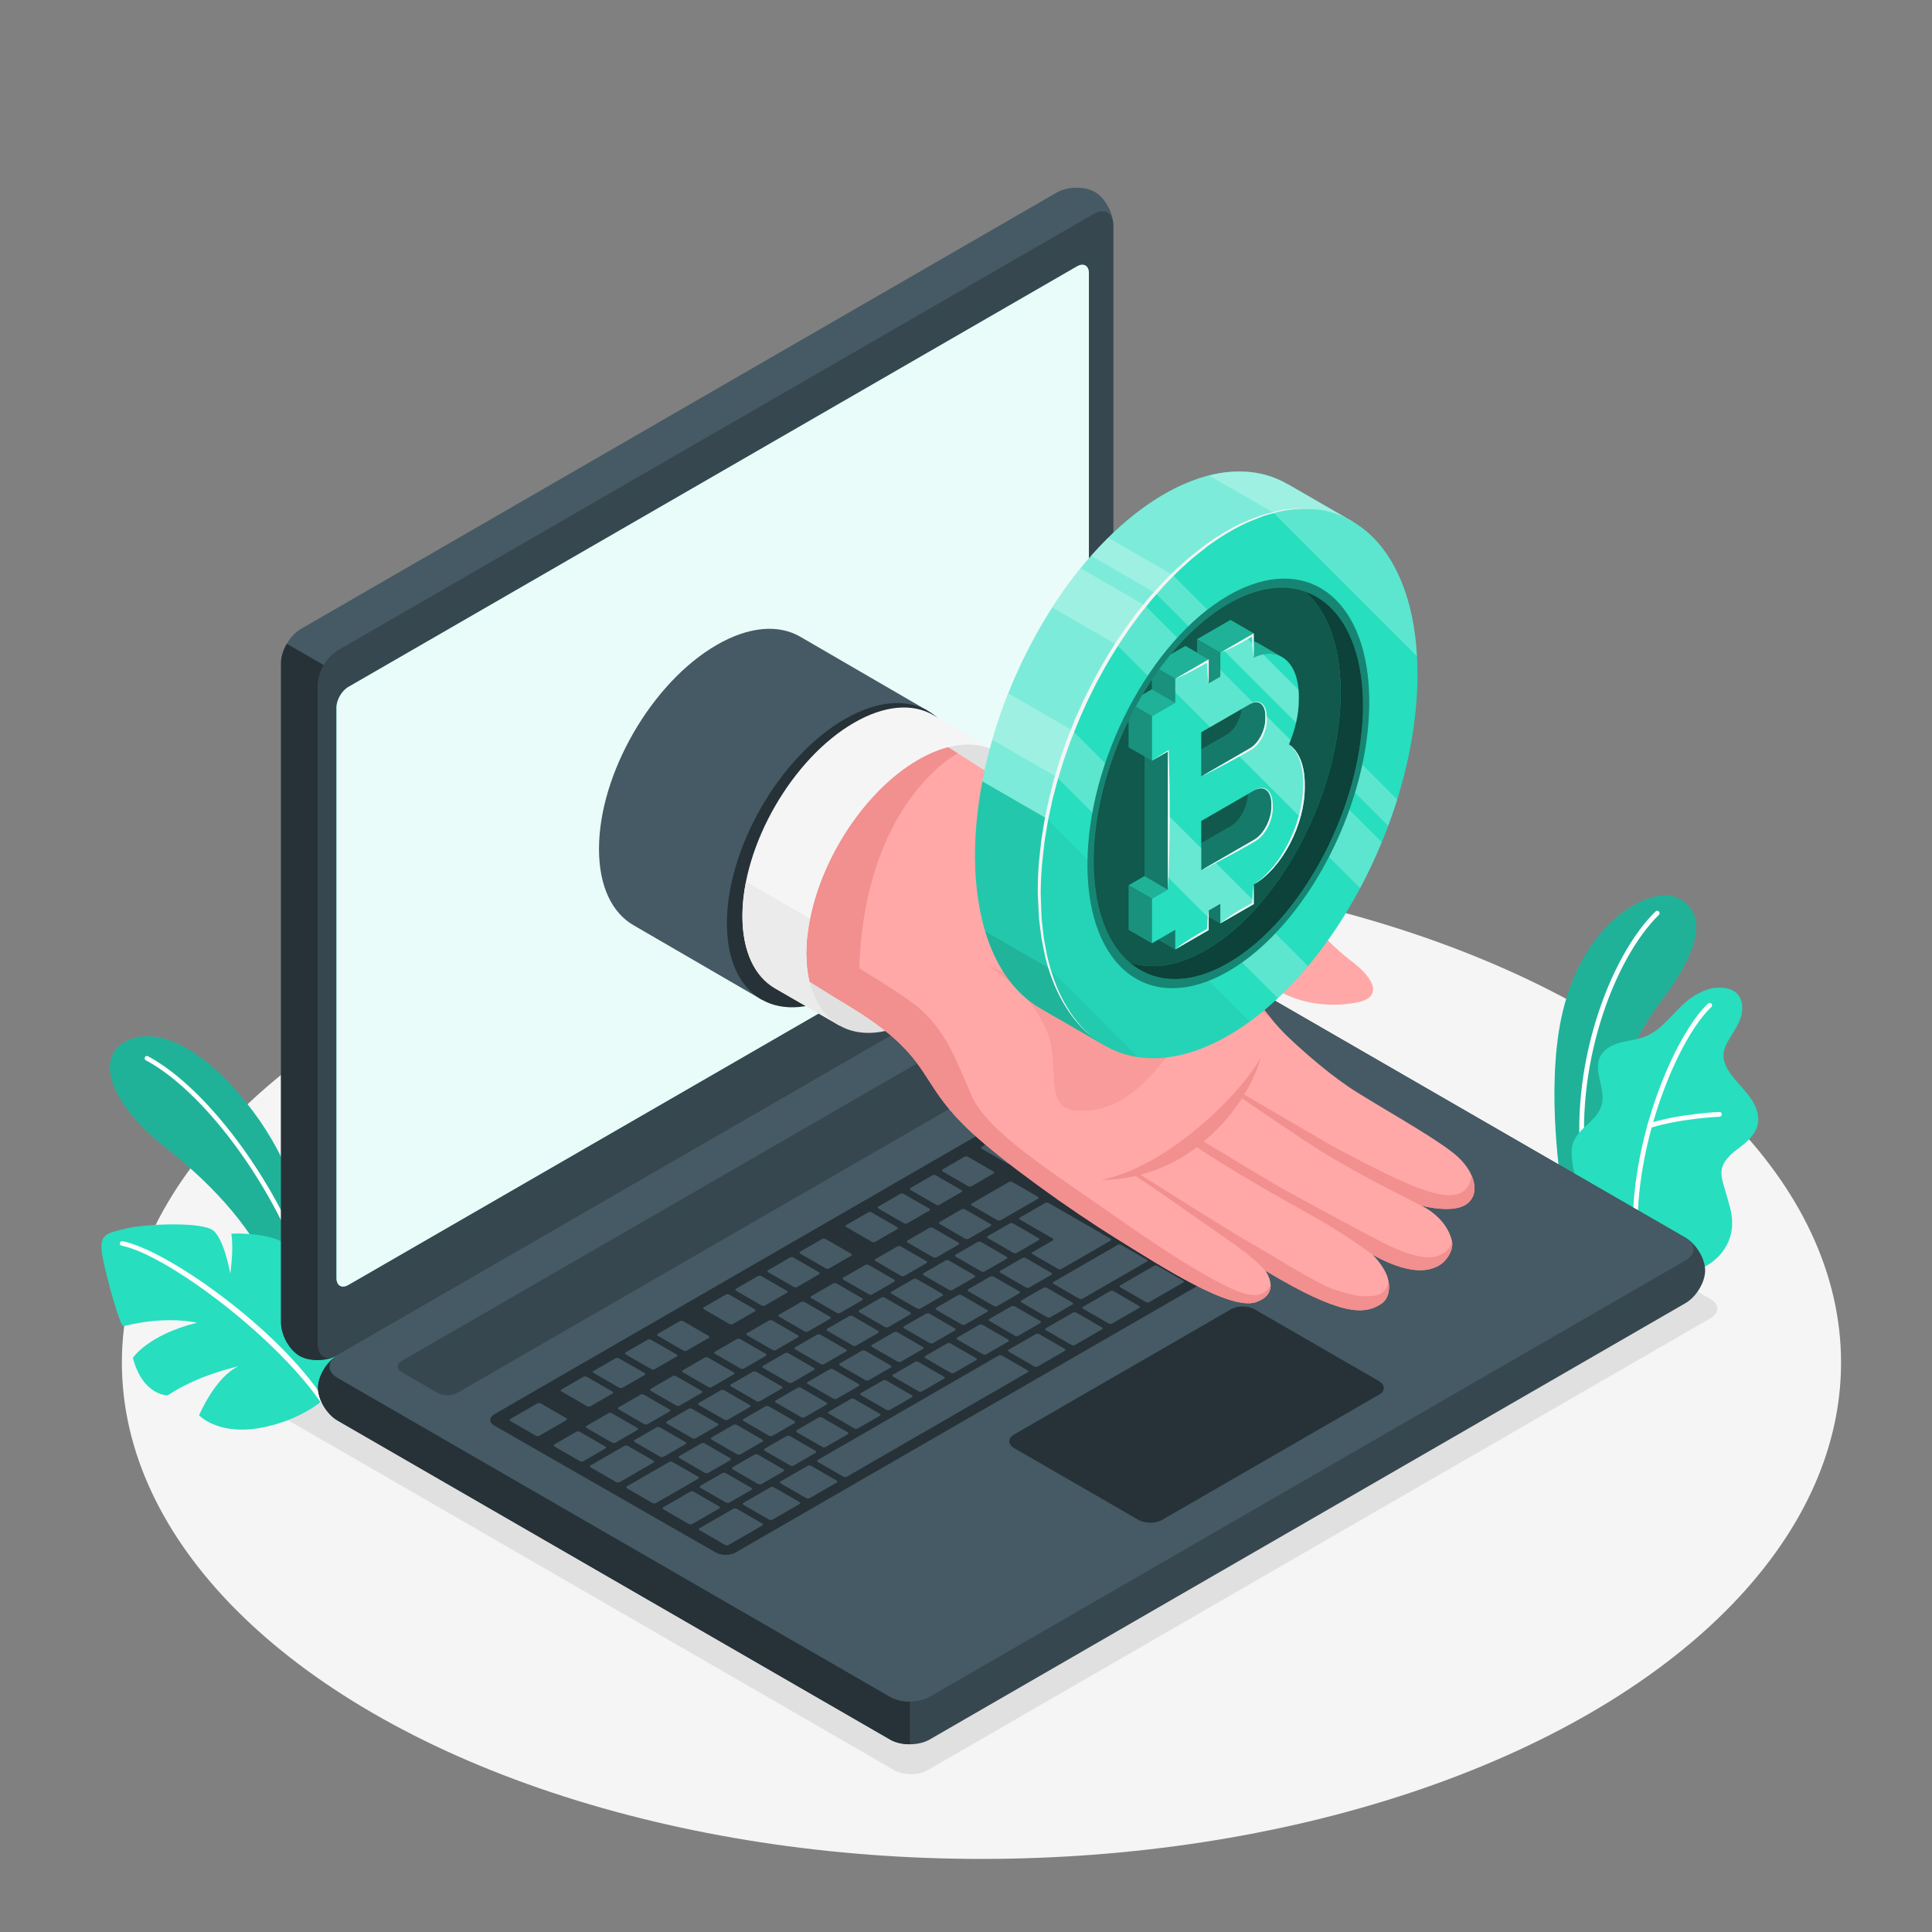 <?xml version="1.0" encoding="utf-8"?>
<!-- Generator: Adobe Illustrator 27.5.0, SVG Export Plug-In . SVG Version: 6.00 Build 0)  -->
<svg version="1.1" xmlns="http://www.w3.org/2000/svg" xmlns:xlink="http://www.w3.org/1999/xlink" x="0px" y="0px"
	 viewBox="0 0 500 500" style="enable-background:new 0 0 500 500;" xml:space="preserve">
<rect x="0" y="0" width="500" height="500" fill="#808080" stroke="none"/>
<g id="Floor">
	<ellipse id="Floor_4_" style="fill:#F5F5F5;" cx="254.003" cy="352.649" rx="222.461" ry="128.438"/>
</g>
<g id="Shadow">
	<path id="Shadow_1_" style="fill:#E0E0E0;" d="M240.074,458.12L442.64,341.168c2.391-1.381,2.391-3.619,0-5l-166.008-95.845
		c-2.392-1.381-6.269-1.381-8.66,0L65.406,357.274c-2.392,1.381-2.392,3.619,0,5l166.008,95.845
		C233.806,459.5,237.683,459.5,240.074,458.12z"/>
</g>
<g id="Plants">
	<g id="Plants_1_">
		<g id="XMLID_2243_">
			<path id="XMLID_2244_" style="fill:#27DEBF;" d="M79.761,322.789c-0.67-8.329-4.483-22.009-14.167-35.028
				c-10.364-13.932-22.999-22.651-32.386-18.573c-8.743,3.798-5.428,15.863,9.618,27.766c10.557,8.353,21.506,19.219,27.389,32.344
				l9.546,16.7V322.789z"/>
		</g>
		<g id="XMLID_2241_" style="opacity:0.2;">
			<path id="XMLID_2242_" d="M79.761,322.789c-0.67-8.329-4.483-22.009-14.167-35.028c-10.364-13.932-22.999-22.651-32.386-18.573
				c-8.743,3.798-5.428,15.863,9.618,27.766c10.557,8.353,21.506,19.219,27.389,32.344l9.546,16.7V322.789z"/>
		</g>
		<g id="XMLID_2234_">
			<path id="XMLID_2239_" style="fill:#FFFFFF;" d="M78.916,329.138c-0.242,0-0.469-0.149-0.556-0.39
				c-8.387-23.091-25.85-46.456-40.622-54.349c-0.289-0.155-0.398-0.513-0.244-0.801c0.156-0.29,0.513-0.397,0.801-0.244
				c15.001,8.016,32.702,31.656,41.177,54.989c0.112,0.307-0.046,0.647-0.354,0.758C79.051,329.126,78.983,329.138,78.916,329.138z"
				/>
		</g>
		<g id="XMLID_1933_">
			<path id="XMLID_2233_" style="fill:#27DEBF;" d="M83.408,362.49c0,0-6.182,5.489-16.71,7.156
				c-10.528,1.667-15.174-3.368-15.174-3.368s4.146-9.874,10.125-12.645c0,0-10.137,2.066-18.273,7.495c0,0-6.429,0.097-8.988-9.714
				c0,0,3.809-5.905,16.589-9.095c0,0-7.775-1.957-18.979,0.901c-0.84,0.334-4.422-12.353-5.505-18.205
				c-1.083-5.853,1.269-5.791,5.832-7.009c4.563-1.218,20.1-1.984,22.957,0.525c2.856,2.51,4.308,11.091,4.308,11.091
				s0.943-6.008,0.288-10.341c0,0,6.371-0.403,11.497,1.384c5.126,1.787,4.8,4.285,4.8,8.015c0,3.988-0.394,6.637-1.535,11.106
				c0,0,3.54-3.063,3.665-14.353c0,0,6.928,5.929,9.71,11.025S90.089,354.885,83.408,362.49z"/>
			<g id="XMLID_2229_">
				<path id="XMLID_2231_" style="fill:#FFFFFF;" d="M83.408,363.082c-0.22,0-0.399-0.142-0.533-0.335
					c-12.122-17.439-40.082-38.161-51.397-40.361c-0.32-0.062-0.531-0.373-0.468-0.695c0.062-0.322,0.377-0.527,0.695-0.468
					c11.501,2.237,40.284,22.56,52.236,41.011c0.178,0.275,0.019,0.649-0.276,0.79C83.581,363.063,83.494,363.082,83.408,363.082z"
					/>
			</g>
		</g>
	</g>
	<g id="Plants_18_">
		<g id="XMLID_2094_">
			<g id="XMLID_2225_">
				<path id="XMLID_2226_" style="fill:#27DEBF;" d="M413.209,314.622l-8.71-4.976c0,0-4.178-23.022-1.053-42.813
					c4.393-27.824,23.338-37.421,30.218-34.656c6.88,2.766,8.498,11.008-3.928,27.085
					C422.403,268.749,412.973,288.8,413.209,314.622z"/>
			</g>
			<g id="XMLID_2227_" style="opacity:0.2;">
				<path id="XMLID_2228_" d="M413.209,314.622l-8.71-4.976c0,0-4.178-23.022-1.053-42.813
					c4.393-27.824,23.338-37.421,30.218-34.656c6.88,2.766,8.498,11.008-3.928,27.085
					C422.403,268.749,412.973,288.8,413.209,314.622z"/>
			</g>
			<g id="XMLID_2223_">
				<path id="XMLID_2224_" style="fill:#FFFFFF;" d="M410.051,303.572c0.029,0,0.057-0.002,0.086-0.006
					c0.34-0.047,0.577-0.36,0.53-0.7c-3.6-26.049,6.876-54.589,18.646-66.091c0.245-0.239,0.25-0.633,0.01-0.878
					c-0.24-0.243-0.633-0.25-0.878-0.01c-11.985,11.712-22.661,40.716-19.007,67.149
					C409.48,303.346,409.747,303.572,410.051,303.572z"/>
			</g>
		</g>
		<g id="XMLID_1407_">
			<g id="XMLID_1941_">
				<path id="XMLID_1943_" style="fill:#27DEBF;" d="M437.375,328.584c1.376,0.79,4.213-0.938,5.299-1.667
					c1.86-1.248,3.367-3.015,4.368-5.014c1.165-2.326,1.458-4.819,1.094-7.392c-0.189-1.335-0.563-2.635-0.935-3.931
					c-0.366-1.272-0.731-2.544-1.097-3.816c-0.361-1.255-0.725-2.553-0.559-3.848c0.334-2.609,2.65-4.438,4.756-6.014
					c2.329-1.744,4.754-4.045,4.74-7.187c-0.01-2.424-1.266-4.675-2.768-6.577c-1.502-1.902-3.285-3.583-4.642-5.591
					c-0.977-1.446-1.74-3.144-1.581-4.882c0.099-1.08,0.546-2.097,1.063-3.05c1.109-2.045,2.573-3.919,3.338-6.117
					c0.765-2.198,0.656-4.931-1.059-6.503c-1.408-1.291-3.5-1.471-5.406-1.345c-1.763,0.116-3.485,0.912-5.028,1.77
					c-4.987,2.773-7.834,8.68-13.126,10.814c-2.041,0.823-4.278,1.003-6.406,1.566c-2.128,0.562-4.297,1.649-5.283,3.617
					c-1.943,3.88,1.663,8.663,0.297,12.782c-1.208,3.645-4.751,5.04-6.74,8.325c-0.87,1.437-1.07,3.098-0.93,4.772
					c0.238,2.833,0.652,4.913,2.012,8.064c1.124,2.604,4.426,7.264,4.426,7.264C413.291,314.704,437.164,328.462,437.375,328.584z"
					/>
			</g>
			<g id="XMLID_1410_">
				<path id="XMLID_1412_" style="fill:#FFFFFF;" d="M423.236,321.05h0.017c0.352-0.014,0.617-0.304,0.604-0.646
					c-1.026-24.656,10.591-51.876,19.039-59.784c0.25-0.234,0.263-0.627,0.029-0.878c-0.235-0.25-0.627-0.262-0.878-0.029
					c-8.618,8.067-20.471,35.739-19.432,60.742C422.629,320.789,422.905,321.05,423.236,321.05z"/>
			</g>
			<g id="XMLID_3068_">
				<path id="XMLID_1409_" style="fill:#FFFFFF;" d="M426.93,291.921c0.061,0,0.122-0.008,0.183-0.028
					c7.922-2.449,17.795-2.881,17.893-2.884c0.343-0.015,0.609-0.305,0.596-0.647c-0.015-0.342-0.274-0.612-0.647-0.595
					c-0.101,0.005-10.13,0.443-18.208,2.94c-0.327,0.101-0.512,0.449-0.41,0.776C426.419,291.75,426.664,291.921,426.93,291.921z"/>
			</g>
		</g>
	</g>
</g>
<g id="Device">
	<g id="Laptop_1_">
		<path id="XMLID_2311_" style="fill:#37474F;" d="M82.296,359.186c0,3.052,2.285,6.846,5.103,8.473l142.966,82.541
			c2.818,1.627,7.387,1.627,10.205,0l195.617-112.939c2.818-1.627,5.103-5.421,5.103-8.473c0-3.053-2.284-6.846-5.102-8.473
			L293.22,237.774c-2.818-1.627-7.387-1.627-10.205,0L87.398,350.714C84.58,352.34,82.296,356.134,82.296,359.186z"/>
		<path id="XMLID_2310_" style="fill:#263238;" d="M235.469,440.376v11.041c-1.85,0-3.7-0.401-5.102-1.214L87.397,367.66
			c-2.816-1.626-5.102-5.421-5.102-8.472c0-2.863,2.015-6.375,4.584-8.142c-2.286,1.638-2.109,4.042,0.519,5.562l142.971,82.544
			C231.77,439.964,233.62,440.376,235.469,440.376z"/>
		<path id="XMLID_2309_" style="fill:#455A64;" d="M77.51,350.896c-2.643-1.526-4.786-5.401-4.786-8.655l-0.001-170.609
			c0-3.254,2.285-7.211,5.102-8.838L273.442,49.855c2.818-1.627,7.246-1.709,9.889-0.182c2.644,1.526,4.787,5.401,4.787,8.655
			v170.609c0,3.254-2.285,7.211-5.102,8.838L87.398,350.714C84.58,352.34,80.153,352.422,77.51,350.896z"/>
		<path id="XMLID_2308_" style="fill:#263238;" d="M86.796,351.021c-2.816,1.32-6.823,1.296-9.285-0.13
			c-2.64-1.52-4.784-5.397-4.784-8.649V171.627c0-1.626,0.566-3.429,1.497-5.02l9.568,5.515v0.012
			c-0.919,1.603-1.497,3.394-1.497,5.02v170.615C82.294,350.785,84.262,352.141,86.796,351.021z"/>
		<path id="XMLID_2307_" style="fill:#37474F;" d="M82.296,177.159v170.609c0,3.254,2.285,4.573,5.103,2.946l195.618-112.939
			c2.818-1.627,5.102-5.584,5.102-8.838V58.328c0-3.254-2.285-4.573-5.102-2.946L87.398,168.321
			C84.58,169.948,82.296,173.905,82.296,177.159z"/>
		<path id="XMLID_2306_" style="fill:#455A64;" d="M87.398,356.605l142.967,82.541c2.818,1.627,7.387,1.627,10.205,0l195.617-112.94
			c2.818-1.627,2.818-4.265,0-5.892L293.22,237.774c-2.818-1.627-7.387-1.627-10.205,0L87.398,350.714
			C84.58,352.34,84.58,354.978,87.398,356.605z"/>
		<path id="XMLID_2305_" style="fill:#27DEBF;" d="M90.143,177.79l188.6-108.86c1.691-0.976,3.061-0.185,3.061,1.768v147.688
			c0,1.952-1.371,4.327-3.061,5.303l-188.6,108.858c-1.691,0.976-3.062,0.185-3.062-1.768V183.092
			C87.081,181.14,88.452,178.766,90.143,177.79z"/>
		<path id="XMLID_2197_" style="opacity:0.9;fill:#FFFFFF;" d="M90.143,177.79l188.6-108.86c1.691-0.976,3.061-0.185,3.061,1.768
			v147.688c0,1.952-1.371,4.327-3.061,5.303l-188.6,108.858c-1.691,0.976-3.062,0.185-3.062-1.768V183.092
			C87.081,181.14,88.452,178.766,90.143,177.79z"/>
		<path id="XMLID_2304_" style="fill:#37474F;" d="M103.993,352.187l181.575-104.831c1.409-0.814,3.693-0.814,5.103,0l9.287,5.362
			c1.409,0.814,1.409,2.132,0,2.946L118.355,360.478c-1.409,0.813-3.694,0.813-5.103,0l-9.26-5.345
			C102.584,354.32,102.584,353.001,103.993,352.187z"/>
		<path id="XMLID_2296_" style="fill:#263238;" d="M127.928,366.005l180.217-104.023c1.409-0.814,3.693-0.814,5.102,0l57.123,32.981
			c1.409,0.813,1.409,2.132,0,2.946L190.361,401.787c-1.409,0.813-3.696,0.817-5.107,0.008l-57.321-32.852
			C126.521,368.134,126.519,366.818,127.928,366.005z"/>
		<path id="XMLID_1428_" style="fill:#455A64;" d="M290.691,308.337l5.685-3.282c0.242-0.14,0.227-0.374-0.032-0.524l-6.574-3.796
			c-0.259-0.15-0.665-0.158-0.907-0.018L283.178,304c-0.242,0.139-0.227,0.373,0.033,0.523l6.573,3.796
			C290.044,308.469,290.45,308.477,290.691,308.337z M279.473,295.296l-5.685,3.282c-0.241,0.14-0.227,0.374,0.032,0.524
			l6.574,3.796c0.259,0.15,0.666,0.158,0.907,0.019l5.685-3.283c0.242-0.139,0.228-0.374-0.032-0.523l-6.574-3.796
			C280.12,295.164,279.714,295.156,279.473,295.296z M261.106,305.9l-9.621,5.555c-0.241,0.139-0.227,0.374,0.032,0.523l6.574,3.795
			c0.26,0.15,0.665,0.158,0.907,0.019l9.621-5.554c0.242-0.139,0.227-0.374-0.032-0.524l-6.574-3.796
			C261.753,305.769,261.347,305.76,261.106,305.9z M271.164,300.092l-5.685,3.283c-0.241,0.139-0.227,0.374,0.033,0.523l6.574,3.796
			c0.259,0.15,0.665,0.158,0.906,0.019l5.685-3.282c0.242-0.14,0.228-0.374-0.032-0.524l-6.574-3.795
			C271.812,299.961,271.405,299.953,271.164,300.092z M248.861,312.969l-5.685,3.282c-0.242,0.14-0.227,0.374,0.032,0.524
			l6.574,3.796c0.259,0.15,0.665,0.158,0.907,0.019l5.685-3.283c0.241-0.139,0.227-0.373-0.033-0.523l-6.573-3.796
			C249.508,312.838,249.102,312.83,248.861,312.969z M240.552,317.767l-5.685,3.282c-0.242,0.139-0.227,0.374,0.032,0.524
			l6.574,3.795c0.259,0.15,0.665,0.159,0.907,0.019l5.685-3.282c0.242-0.14,0.227-0.374-0.032-0.524l-6.574-3.795
			C241.199,317.636,240.793,317.627,240.552,317.767z M266.41,333.201l5.685-3.283c0.241-0.139,0.227-0.374-0.033-0.523
			l-6.573-3.795c-0.259-0.15-0.666-0.158-0.907-0.019l-5.685,3.282c-0.242,0.14-0.228,0.374,0.032,0.524l6.574,3.796
			C265.762,333.332,266.168,333.34,266.41,333.201z M258.101,337.997l5.685-3.282c0.242-0.14,0.227-0.374-0.033-0.524l-6.573-3.795
			c-0.259-0.15-0.665-0.158-0.907-0.019l-5.685,3.282c-0.242,0.139-0.227,0.374,0.032,0.523l6.574,3.796
			C257.453,338.129,257.859,338.137,258.101,337.997z M249.792,342.795l5.685-3.283c0.242-0.139,0.227-0.373-0.032-0.523
			l-6.574-3.796c-0.259-0.15-0.665-0.158-0.907-0.019l-5.685,3.282c-0.242,0.14-0.227,0.374,0.033,0.524l6.574,3.796
			C249.144,342.926,249.55,342.934,249.792,342.795z M241.482,347.592l5.685-3.282c0.242-0.139,0.227-0.374-0.033-0.524
			l-6.574-3.795c-0.259-0.15-0.665-0.158-0.907-0.019l-5.685,3.282c-0.242,0.139-0.227,0.374,0.032,0.524l6.574,3.795
			C240.835,347.723,241.241,347.732,241.482,347.592z M282.383,313.135l5.685-3.283c0.241-0.139,0.227-0.374-0.032-0.523
			l-6.574-3.796c-0.259-0.15-0.665-0.158-0.906-0.019l-5.685,3.282c-0.242,0.14-0.228,0.374,0.032,0.524l6.574,3.796
			C281.735,313.266,282.141,313.274,282.383,313.135z M274.719,328.403l12.682-7.322c0.242-0.14,0.227-0.374-0.033-0.524
			l-15.965-9.217c-0.259-0.15-0.665-0.158-0.907-0.018l-6.559,3.787c-0.242,0.14-0.227,0.374,0.032,0.524l8.453,4.88
			c0.259,0.149,0.273,0.384,0.032,0.523l-5.247,3.03c-0.242,0.139-0.227,0.374,0.032,0.523l6.574,3.796
			C274.071,328.535,274.477,328.543,274.719,328.403z M232.243,322.564l-5.685,3.283c-0.241,0.139-0.227,0.374,0.033,0.523
			l6.574,3.796c0.259,0.15,0.665,0.158,0.907,0.018l5.685-3.282c0.241-0.14,0.227-0.374-0.033-0.524l-6.574-3.795
			C232.89,322.432,232.485,322.424,232.243,322.564z M223.934,327.361l-5.685,3.282c-0.242,0.14-0.227,0.374,0.032,0.524
			l6.574,3.796c0.259,0.15,0.665,0.158,0.907,0.018l5.685-3.282c0.242-0.139,0.227-0.374-0.032-0.523l-6.574-3.796
			C224.581,327.23,224.175,327.222,223.934,327.361z M182.413,381.154c0.259,0.15,0.665,0.158,0.907,0.018l5.685-3.283
			c0.241-0.139,0.227-0.374-0.032-0.524l-6.574-3.795c-0.259-0.15-0.666-0.158-0.907-0.018l-5.685,3.282
			c-0.242,0.14-0.227,0.374,0.032,0.524L182.413,381.154z M157.462,365.738l-5.685,3.282c-0.242,0.139-0.227,0.374,0.032,0.524
			l6.574,3.795c0.26,0.15,0.665,0.159,0.907,0.019l5.685-3.282c0.242-0.139,0.227-0.374-0.033-0.524l-6.574-3.795
			C158.109,365.608,157.704,365.599,157.462,365.738z M170.835,376.994c0.259,0.15,0.665,0.158,0.907,0.019l5.685-3.283
			c0.241-0.139,0.227-0.374-0.033-0.523l-6.574-3.796c-0.26-0.15-0.665-0.158-0.907-0.019l-5.685,3.282
			c-0.242,0.14-0.227,0.374,0.032,0.524L170.835,376.994z M197.084,384.07l5.685-3.282c0.242-0.14,0.227-0.374-0.032-0.524
			l-6.574-3.796c-0.26-0.149-0.665-0.158-0.907-0.018l-5.685,3.282c-0.241,0.139-0.227,0.374,0.033,0.524l6.574,3.795
			C196.436,384.201,196.843,384.209,197.084,384.07z M187.868,388.848c0.259,0.15,0.665,0.158,0.906,0.019l5.685-3.283
			c0.242-0.139,0.227-0.373-0.032-0.523l-6.574-3.796c-0.259-0.15-0.665-0.158-0.907-0.019l-5.685,3.283
			c-0.241,0.139-0.227,0.373,0.032,0.523L187.868,388.848z M165.771,360.941l-5.685,3.282c-0.242,0.14-0.227,0.374,0.033,0.524
			l6.574,3.796c0.26,0.15,0.665,0.158,0.907,0.019l5.685-3.283c0.242-0.139,0.227-0.373-0.032-0.523l-6.574-3.796
			C166.419,360.81,166.012,360.802,165.771,360.941z M207.316,336.955l-5.685,3.282c-0.241,0.14-0.227,0.374,0.033,0.524
			l6.574,3.795c0.26,0.15,0.665,0.158,0.907,0.019l5.685-3.283c0.241-0.139,0.227-0.373-0.032-0.523l-6.574-3.796
			C207.963,336.824,207.557,336.816,207.316,336.955z M174.08,356.144l-5.685,3.282c-0.242,0.139-0.227,0.374,0.032,0.523
			l6.573,3.796c0.259,0.15,0.665,0.159,0.907,0.019l5.685-3.282c0.242-0.14,0.227-0.374-0.033-0.524l-6.574-3.796
			C174.728,356.013,174.322,356.004,174.08,356.144z M215.625,332.158l-5.685,3.283c-0.242,0.139-0.227,0.374,0.033,0.523
			l6.574,3.795c0.26,0.15,0.665,0.159,0.907,0.019l5.685-3.282c0.242-0.14,0.227-0.374-0.032-0.524l-6.574-3.796
			C216.272,332.027,215.866,332.019,215.625,332.158z M199.007,341.753l-5.685,3.282c-0.242,0.139-0.228,0.374,0.032,0.524
			l6.574,3.795c0.259,0.15,0.665,0.159,0.907,0.019l5.685-3.282c0.242-0.139,0.228-0.374-0.032-0.524l-6.574-3.795
			C199.655,341.622,199.248,341.613,199.007,341.753z M190.698,346.55l-5.685,3.283c-0.242,0.139-0.227,0.374,0.032,0.523
			l6.574,3.796c0.259,0.15,0.665,0.158,0.907,0.018l5.685-3.282c0.241-0.14,0.227-0.374-0.033-0.524l-6.574-3.795
			C191.346,346.418,190.939,346.41,190.698,346.55z M182.389,351.347l-5.685,3.282c-0.242,0.14-0.227,0.374,0.032,0.524l6.574,3.796
			c0.259,0.15,0.665,0.158,0.907,0.019l5.685-3.283c0.241-0.139,0.227-0.374-0.033-0.524l-6.574-3.795
			C183.036,351.216,182.631,351.208,182.389,351.347z M224.865,357.187l5.685-3.283c0.242-0.139,0.227-0.374-0.032-0.523
			l-6.574-3.796c-0.259-0.15-0.665-0.158-0.907-0.018l-5.685,3.282c-0.242,0.14-0.227,0.374,0.033,0.524l6.574,3.795
			C224.217,357.318,224.623,357.326,224.865,357.187z M297.84,284.691l-5.685,3.282c-0.242,0.139-0.227,0.374,0.032,0.523
			l6.574,3.795c0.259,0.15,0.665,0.158,0.907,0.019l5.685-3.282c0.242-0.14,0.227-0.374-0.032-0.524l-6.574-3.796
			C298.488,284.56,298.082,284.552,297.84,284.691z M287.782,290.498l-5.685,3.283c-0.242,0.139-0.227,0.373,0.032,0.523
			l6.573,3.796c0.26,0.15,0.665,0.158,0.907,0.018l5.685-3.282c0.242-0.14,0.227-0.374-0.032-0.524l-6.574-3.796
			C288.429,290.367,288.023,290.359,287.782,290.498z M306.149,279.894l-5.685,3.282c-0.242,0.139-0.227,0.374,0.032,0.524
			l6.574,3.795c0.259,0.15,0.665,0.158,0.906,0.019l5.685-3.282c0.241-0.14,0.227-0.374-0.032-0.524l-6.574-3.796
			C306.797,279.763,306.391,279.754,306.149,279.894z M263.141,324.244l5.685-3.282c0.242-0.14,0.227-0.374-0.033-0.524
			l-6.573-3.796c-0.26-0.15-0.665-0.158-0.907-0.018l-5.685,3.283c-0.242,0.139-0.227,0.374,0.032,0.523l6.574,3.796
			C262.493,324.375,262.899,324.383,263.141,324.244z M315.365,275.115c-0.259-0.15-0.665-0.158-0.907-0.019l-5.684,3.282
			c-0.241,0.14-0.227,0.374,0.032,0.524l6.574,3.796c0.259,0.15,0.665,0.158,0.906,0.019l5.685-3.283
			c0.242-0.139,0.228-0.373-0.032-0.523L315.365,275.115z M233.174,352.389l5.685-3.282c0.242-0.14,0.227-0.374-0.033-0.524
			l-6.574-3.796c-0.26-0.15-0.665-0.158-0.907-0.019l-5.685,3.283c-0.242,0.139-0.227,0.374,0.032,0.523l6.574,3.796
			C232.526,352.521,232.932,352.529,233.174,352.389z M335.068,293.56l5.685-3.282c0.242-0.139,0.227-0.374-0.032-0.524
			l-6.574-3.795c-0.259-0.15-0.665-0.158-0.907-0.019l-5.685,3.282c-0.241,0.139-0.227,0.374,0.032,0.524l6.574,3.795
			C334.42,293.691,334.826,293.7,335.068,293.56z M317.368,292.936l5.685-3.283c0.241-0.139,0.227-0.373-0.033-0.523l-6.574-3.796
			c-0.259-0.15-0.665-0.158-0.906-0.019l-5.685,3.282c-0.242,0.14-0.228,0.374,0.032,0.524l6.574,3.795
			C316.72,293.067,317.126,293.075,317.368,292.936z M324.756,280.537c-0.259-0.15-0.665-0.158-0.907-0.019l-5.685,3.283
			c-0.241,0.139-0.227,0.374,0.033,0.523l6.574,3.795c0.259,0.15,0.665,0.158,0.906,0.019l5.685-3.282
			c0.242-0.14,0.228-0.374-0.032-0.524L324.756,280.537z M326.505,279.528l15.965,9.217c0.259,0.15,0.665,0.158,0.907,0.018
			l5.685-3.282c0.242-0.14,0.227-0.374-0.032-0.524l-15.965-9.217c-0.26-0.15-0.665-0.158-0.907-0.018l-5.685,3.282
			C326.232,279.143,326.246,279.378,326.505,279.528z M307.231,290.113l-5.685,3.282c-0.242,0.139-0.227,0.374,0.032,0.524
			l6.574,3.795c0.26,0.15,0.665,0.159,0.907,0.019l5.685-3.282c0.241-0.14,0.227-0.374-0.032-0.524l-6.573-3.795
			C307.879,289.982,307.472,289.974,307.231,290.113z M244.695,326.218l-5.685,3.283c-0.242,0.139-0.227,0.374,0.032,0.523
			l6.574,3.796c0.26,0.15,0.665,0.158,0.907,0.019l5.685-3.282c0.242-0.14,0.227-0.374-0.033-0.524l-6.574-3.796
			C245.342,326.087,244.937,326.079,244.695,326.218z M325.852,298.339c0.259,0.15,0.665,0.158,0.907,0.019l5.685-3.282
			c0.241-0.14,0.227-0.374-0.033-0.524l-6.574-3.796c-0.259-0.15-0.665-0.158-0.906-0.019l-5.685,3.283
			c-0.242,0.139-0.227,0.374,0.032,0.523L325.852,298.339z M253.004,321.421l-5.685,3.282c-0.242,0.14-0.227,0.374,0.033,0.524
			l6.574,3.796c0.26,0.15,0.665,0.158,0.907,0.019l5.685-3.283c0.242-0.139,0.227-0.374-0.032-0.523l-6.573-3.796
			C253.652,321.29,253.246,321.282,253.004,321.421z M190.722,376.357c0.26,0.15,0.666,0.158,0.907,0.019l5.685-3.282
			c0.241-0.14,0.227-0.374-0.033-0.524l-6.574-3.796c-0.259-0.15-0.665-0.158-0.906-0.019l-5.685,3.283
			c-0.242,0.139-0.227,0.374,0.032,0.523L190.722,376.357z M178.223,364.596l-5.685,3.283c-0.241,0.139-0.227,0.374,0.033,0.523
			l6.574,3.795c0.26,0.15,0.665,0.158,0.907,0.019l5.685-3.282c0.242-0.14,0.227-0.374-0.032-0.524l-6.574-3.796
			C178.871,364.465,178.465,364.457,178.223,364.596z M199.937,371.578l5.685-3.282c0.242-0.139,0.228-0.374-0.032-0.524
			l-6.574-3.795c-0.259-0.15-0.665-0.159-0.907-0.019l-5.685,3.282c-0.241,0.139-0.227,0.374,0.033,0.524l6.574,3.795
			C199.29,371.709,199.696,371.718,199.937,371.578z M208.247,366.781l5.685-3.282c0.242-0.14,0.227-0.374-0.032-0.524l-6.574-3.796
			c-0.259-0.15-0.665-0.158-0.907-0.019l-5.685,3.282c-0.241,0.14-0.227,0.374,0.033,0.524l6.574,3.796
			C207.599,366.912,208.005,366.92,208.247,366.781z M216.555,361.983l5.685-3.282c0.241-0.14,0.227-0.374-0.032-0.524l-6.574-3.795
			c-0.259-0.149-0.665-0.158-0.907-0.018l-5.685,3.282c-0.242,0.139-0.227,0.374,0.032,0.523l6.574,3.796
			C215.908,362.115,216.314,362.123,216.555,361.983z M186.532,359.799l-5.685,3.282c-0.242,0.139-0.227,0.374,0.032,0.524
			l6.574,3.795c0.259,0.15,0.665,0.158,0.907,0.019l5.685-3.282c0.242-0.139,0.227-0.374-0.032-0.524l-6.574-3.795
			C187.18,359.668,186.774,359.659,186.532,359.799z M194.841,355.001l-5.685,3.282c-0.242,0.14-0.228,0.374,0.032,0.524
			l6.574,3.796c0.259,0.15,0.665,0.158,0.907,0.018l5.685-3.283c0.241-0.139,0.227-0.373-0.033-0.523l-6.574-3.796
			C195.489,354.87,195.083,354.862,194.841,355.001z M228.077,335.813l-5.685,3.282c-0.242,0.14-0.227,0.374,0.032,0.524
			l6.574,3.795c0.26,0.15,0.665,0.158,0.907,0.019l5.685-3.282c0.242-0.139,0.227-0.374-0.032-0.524l-6.574-3.795
			C228.725,335.682,228.319,335.673,228.077,335.813z M219.768,340.61l-5.685,3.283c-0.241,0.139-0.227,0.374,0.032,0.523
			l6.574,3.796c0.26,0.15,0.666,0.158,0.907,0.019l5.685-3.282c0.242-0.14,0.227-0.374-0.032-0.524l-6.574-3.795
			C220.415,340.479,220.01,340.47,219.768,340.61z M236.386,331.015l-5.685,3.282c-0.242,0.14-0.227,0.374,0.032,0.524l6.573,3.796
			c0.259,0.15,0.665,0.158,0.907,0.019l5.685-3.283c0.242-0.139,0.227-0.373-0.033-0.523l-6.574-3.796
			C237.034,330.884,236.628,330.876,236.386,331.015z M203.15,350.204l-5.685,3.283c-0.241,0.139-0.228,0.374,0.032,0.523
			l6.574,3.796c0.259,0.15,0.665,0.159,0.907,0.019l5.685-3.282c0.241-0.14,0.227-0.374-0.032-0.524l-6.574-3.795
			C203.798,350.073,203.391,350.065,203.15,350.204z M211.459,345.407l-5.685,3.282c-0.241,0.14-0.227,0.374,0.033,0.524
			l6.574,3.796c0.259,0.15,0.665,0.158,0.906,0.019l5.685-3.283c0.242-0.139,0.227-0.374-0.032-0.523l-6.574-3.795
			C212.107,345.276,211.701,345.268,211.459,345.407z M205.393,379.272l5.685-3.283c0.242-0.139,0.227-0.373-0.032-0.523
			l-6.574-3.796c-0.259-0.15-0.665-0.158-0.907-0.019l-5.685,3.282c-0.242,0.14-0.227,0.374,0.032,0.524l6.574,3.796
			C204.745,379.403,205.151,379.412,205.393,379.272z M156.634,374.35l-6.574-3.796c-0.259-0.15-0.665-0.158-0.907-0.018
			l-5.685,3.283c-0.242,0.139-0.227,0.373,0.032,0.523l6.573,3.796c0.26,0.15,0.666,0.158,0.907,0.018l5.685-3.282
			C156.908,374.734,156.893,374.499,156.634,374.35z M169.086,378.004l-6.574-3.795c-0.259-0.15-0.665-0.159-0.907-0.019
			l-8.746,5.05c-0.242,0.139-0.227,0.374,0.033,0.524l6.574,3.795c0.26,0.15,0.665,0.159,0.907,0.019l8.746-5.049
			C169.36,378.388,169.345,378.154,169.086,378.004z M146.548,367.012l-6.574-3.795c-0.259-0.15-0.665-0.159-0.907-0.019
			l-6.997,4.04c-0.241,0.139-0.227,0.374,0.032,0.523l6.574,3.796c0.26,0.15,0.666,0.158,0.907,0.018l6.997-4.04
			C146.822,367.396,146.807,367.161,146.548,367.012z M151.913,363.914c0.259,0.15,0.665,0.158,0.906,0.019l5.685-3.283
			c0.242-0.139,0.228-0.373-0.032-0.523l-6.574-3.796c-0.259-0.15-0.665-0.158-0.907-0.019l-5.684,3.282
			c-0.242,0.14-0.227,0.374,0.032,0.524L151.913,363.914z M180.663,382.164l-6.574-3.796c-0.259-0.149-0.665-0.158-0.907-0.018
			l-10.933,6.312c-0.242,0.14-0.227,0.374,0.033,0.524l6.574,3.796c0.259,0.15,0.665,0.158,0.907,0.019l10.933-6.312
			C180.938,382.548,180.923,382.314,180.663,382.164z M186.119,389.858l-6.574-3.795c-0.259-0.15-0.665-0.159-0.906-0.019
			l-6.997,4.04c-0.242,0.139-0.227,0.374,0.032,0.523l6.574,3.796c0.259,0.15,0.665,0.158,0.907,0.018l6.997-4.04
			C186.393,390.242,186.378,390.008,186.119,389.858z M213.691,328.247c0.259,0.15,0.665,0.158,0.906,0.019l5.685-3.283
			c0.242-0.139,0.228-0.373-0.032-0.523l-6.574-3.796c-0.259-0.15-0.666-0.158-0.908-0.019l-5.685,3.282
			c-0.242,0.14-0.227,0.374,0.032,0.524L213.691,328.247z M197.072,337.842c0.26,0.15,0.665,0.158,0.907,0.018l5.685-3.283
			c0.242-0.139,0.227-0.374-0.033-0.523l-6.574-3.795c-0.259-0.15-0.665-0.158-0.907-0.019l-5.685,3.282
			c-0.242,0.14-0.227,0.374,0.032,0.524L197.072,337.842z M160.221,359.117c0.259,0.15,0.666,0.159,0.907,0.019l5.685-3.282
			c0.242-0.139,0.227-0.374-0.032-0.524l-6.574-3.796c-0.259-0.149-0.665-0.158-0.907-0.018l-5.685,3.282
			c-0.241,0.139-0.227,0.374,0.032,0.524L160.221,359.117z M205.381,333.044c0.259,0.15,0.665,0.159,0.907,0.019l5.685-3.282
			c0.241-0.139,0.227-0.374-0.033-0.524l-6.574-3.795c-0.26-0.149-0.665-0.158-0.907-0.018l-5.685,3.282
			c-0.242,0.139-0.227,0.374,0.032,0.524L205.381,333.044z M188.763,342.639c0.259,0.149,0.665,0.158,0.907,0.018l5.685-3.282
			c0.242-0.139,0.227-0.374-0.032-0.524l-6.574-3.795c-0.259-0.15-0.665-0.158-0.907-0.018l-5.685,3.282
			c-0.242,0.14-0.227,0.374,0.033,0.524L188.763,342.639z M190.686,390.475c-0.26-0.15-0.665-0.159-0.907-0.019l-8.746,5.049
			c-0.242,0.139-0.227,0.374,0.032,0.524l6.574,3.795c0.259,0.15,0.665,0.159,0.907,0.019l8.746-5.049
			c0.242-0.139,0.227-0.374-0.033-0.524L190.686,390.475z M176.839,349.523c0.26,0.15,0.665,0.158,0.907,0.018l5.685-3.282
			c0.242-0.14,0.227-0.374-0.032-0.524l-6.574-3.796c-0.259-0.15-0.665-0.158-0.907-0.018l-5.685,3.283
			c-0.242,0.139-0.227,0.374,0.032,0.523L176.839,349.523z M168.53,354.32c0.26,0.15,0.665,0.158,0.907,0.019l5.685-3.283
			c0.242-0.139,0.227-0.374-0.032-0.523l-6.574-3.796c-0.259-0.15-0.665-0.158-0.907-0.019l-5.685,3.282
			c-0.241,0.14-0.227,0.374,0.033,0.524L168.53,354.32z M344.62,301.6c-0.259-0.15-0.665-0.158-0.907-0.019l-13.994,8.079
			c-0.242,0.139-0.228,0.374,0.032,0.524l6.574,3.795c0.259,0.15,0.665,0.158,0.907,0.018l13.994-8.08
			c0.241-0.139,0.227-0.373-0.032-0.523L344.62,301.6z M326.253,312.205c-0.259-0.15-0.665-0.158-0.907-0.019l-5.685,3.282
			c-0.242,0.14-0.227,0.374,0.032,0.524l6.573,3.796c0.259,0.149,0.665,0.158,0.907,0.018l5.685-3.282
			c0.242-0.139,0.227-0.374-0.033-0.524L326.253,312.205z M213.702,374.475l5.685-3.282c0.241-0.14,0.227-0.374-0.033-0.524
			l-6.573-3.796c-0.259-0.15-0.665-0.158-0.907-0.019l-5.685,3.282c-0.242,0.139-0.227,0.373,0.032,0.523l6.574,3.796
			C213.054,374.606,213.46,374.614,213.702,374.475z M309.635,321.799c-0.26-0.15-0.665-0.158-0.907-0.018l-5.685,3.282
			c-0.242,0.14-0.227,0.374,0.033,0.524l6.573,3.796c0.26,0.15,0.665,0.158,0.907,0.019l5.685-3.283
			c0.242-0.139,0.227-0.374-0.032-0.523L309.635,321.799z M352.929,296.803c-0.259-0.15-0.665-0.158-0.907-0.019l-5.685,3.283
			c-0.241,0.139-0.227,0.374,0.033,0.523l6.574,3.796c0.259,0.15,0.666,0.158,0.907,0.019l5.685-3.282
			c0.242-0.14,0.227-0.374-0.032-0.524L352.929,296.803z M367.812,295.802l-15.965-9.218c-0.259-0.15-0.665-0.158-0.907-0.019
			l-5.685,3.283c-0.242,0.139-0.227,0.374,0.032,0.523l15.965,9.218c0.26,0.15,0.665,0.158,0.907,0.019l5.685-3.283
			C368.086,296.186,368.071,295.951,367.812,295.802z M278.586,339.725c-0.259-0.15-0.665-0.158-0.907-0.018l-6.997,4.039
			c-0.242,0.139-0.227,0.374,0.032,0.524l6.574,3.795c0.259,0.15,0.665,0.158,0.907,0.019l6.997-4.04
			c0.242-0.139,0.227-0.374-0.032-0.523L278.586,339.725z M299.577,327.606c-0.259-0.15-0.665-0.158-0.907-0.019l-8.746,5.05
			c-0.242,0.139-0.227,0.374,0.032,0.523l6.574,3.796c0.259,0.15,0.665,0.158,0.907,0.018l8.746-5.05
			c0.242-0.139,0.227-0.373-0.032-0.523L299.577,327.606z M259.344,350.835c-0.259-0.15-0.665-0.158-0.907-0.019l-46.792,27.016
			c-0.242,0.139-0.228,0.374,0.032,0.523l6.574,3.796c0.259,0.15,0.665,0.159,0.907,0.019l46.792-27.015
			c0.242-0.14,0.227-0.374-0.032-0.524L259.344,350.835z M209.928,379.366c-0.259-0.15-0.666-0.158-0.907-0.019l-6.998,4.04
			c-0.242,0.139-0.227,0.374,0.033,0.524l6.574,3.796c0.26,0.149,0.666,0.158,0.907,0.018l6.998-4.04
			c0.241-0.139,0.227-0.373-0.033-0.523L209.928,379.366z M268.965,345.28c-0.259-0.15-0.665-0.158-0.907-0.019l-6.997,4.04
			c-0.242,0.14-0.228,0.374,0.032,0.524l6.574,3.795c0.259,0.15,0.665,0.159,0.907,0.019l6.997-4.04
			c0.242-0.139,0.227-0.373-0.033-0.523L268.965,345.28z M200.306,384.92c-0.259-0.15-0.665-0.158-0.907-0.018l-6.997,4.04
			c-0.242,0.14-0.227,0.374,0.033,0.524l6.574,3.796c0.26,0.15,0.665,0.158,0.907,0.019l6.997-4.04
			c0.242-0.14,0.227-0.374-0.032-0.524L200.306,384.92z M288.207,334.171c-0.259-0.15-0.665-0.159-0.907-0.019l-6.997,4.04
			c-0.241,0.139-0.227,0.374,0.033,0.523l6.574,3.795c0.259,0.15,0.665,0.158,0.906,0.019l6.997-4.04
			c0.242-0.139,0.227-0.374-0.033-0.524L288.207,334.171z M317.944,317.002c-0.26-0.15-0.666-0.158-0.907-0.019l-5.685,3.283
			c-0.242,0.139-0.227,0.373,0.033,0.523l6.573,3.796c0.259,0.15,0.665,0.158,0.907,0.018l5.685-3.282
			c0.242-0.14,0.227-0.374-0.032-0.524L317.944,317.002z M336.15,303.779l5.685-3.282c0.242-0.14,0.228-0.374-0.032-0.524
			l-6.574-3.795c-0.259-0.15-0.665-0.158-0.907-0.019l-5.685,3.282c-0.241,0.139-0.227,0.374,0.033,0.524l6.574,3.795
			C335.502,303.911,335.909,303.919,336.15,303.779z M299.001,303.54l5.685-3.282c0.242-0.139,0.227-0.374-0.032-0.524l-6.574-3.795
			c-0.259-0.15-0.665-0.159-0.907-0.019l-5.685,3.282c-0.242,0.14-0.227,0.374,0.033,0.524l6.573,3.795
			C298.353,303.671,298.759,303.68,299.001,303.54z M280.174,336.098l16.618-9.594c0.242-0.139,0.227-0.374-0.033-0.524
			l-6.574-3.796c-0.259-0.149-0.665-0.158-0.907-0.018l-16.618,9.594c-0.242,0.139-0.227,0.374,0.032,0.524l6.573,3.795
			C279.526,336.229,279.932,336.237,280.174,336.098z M326.934,308.558c0.259,0.15,0.665,0.158,0.906,0.019l5.685-3.282
			c0.242-0.14,0.227-0.374-0.032-0.524l-6.574-3.796c-0.259-0.15-0.665-0.158-0.906-0.018l-5.686,3.283
			c-0.241,0.139-0.227,0.374,0.032,0.523L326.934,308.558z M318.45,303.155l5.685-3.283c0.241-0.139,0.227-0.374-0.033-0.523
			l-6.574-3.796c-0.259-0.15-0.666-0.158-0.907-0.019l-5.685,3.282c-0.242,0.14-0.228,0.374,0.032,0.524l6.574,3.796
			C317.802,303.286,318.209,303.294,318.45,303.155z M271.865,340.895l5.685-3.283c0.242-0.139,0.227-0.373-0.032-0.523
			l-6.573-3.796c-0.259-0.15-0.665-0.158-0.907-0.019l-5.685,3.283c-0.242,0.139-0.227,0.373,0.033,0.523l6.573,3.795
			C271.217,341.026,271.623,341.034,271.865,340.895z M308.567,319.163c0.259,0.15,0.665,0.158,0.907,0.019l5.685-3.283
			c0.242-0.139,0.227-0.374-0.032-0.523l-6.574-3.795c-0.259-0.15-0.665-0.158-0.907-0.019l-5.685,3.282
			c-0.242,0.14-0.227,0.374,0.032,0.524L308.567,319.163z M230.32,364.881l5.685-3.283c0.241-0.139,0.227-0.373-0.032-0.523
			l-6.574-3.795c-0.259-0.15-0.665-0.158-0.907-0.019l-5.685,3.283c-0.242,0.139-0.227,0.373,0.032,0.523l6.574,3.796
			C229.673,365.012,230.079,365.02,230.32,364.881z M238.629,360.084l5.685-3.282c0.241-0.14,0.227-0.374-0.033-0.524l-6.574-3.796
			c-0.259-0.149-0.665-0.158-0.906-0.018l-5.685,3.282c-0.242,0.139-0.227,0.374,0.032,0.524l6.574,3.795
			C237.982,360.215,238.388,360.223,238.629,360.084z M222.011,369.678l5.685-3.282c0.242-0.139,0.227-0.374-0.033-0.524
			l-6.573-3.795c-0.259-0.15-0.665-0.159-0.907-0.019l-5.685,3.282c-0.242,0.139-0.227,0.374,0.032,0.524l6.574,3.796
			C221.364,369.809,221.769,369.818,222.011,369.678z M255.247,350.489l5.685-3.282c0.242-0.14,0.227-0.374-0.032-0.524
			l-6.574-3.796c-0.259-0.15-0.665-0.158-0.907-0.019l-5.685,3.283c-0.241,0.139-0.227,0.373,0.032,0.523l6.574,3.796
			C254.599,350.62,255.005,350.628,255.247,350.489z M246.938,355.286l5.685-3.282c0.242-0.139,0.228-0.373-0.032-0.523
			l-6.574-3.795c-0.259-0.15-0.665-0.158-0.907-0.019l-5.685,3.282c-0.241,0.14-0.227,0.374,0.033,0.524l6.574,3.796
			C246.29,355.417,246.696,355.426,246.938,355.286z M263.556,345.692l5.685-3.282c0.241-0.139,0.227-0.374-0.032-0.524
			l-6.574-3.795c-0.259-0.15-0.665-0.159-0.907-0.019l-5.685,3.282c-0.241,0.139-0.227,0.374,0.033,0.524l6.574,3.796
			C262.908,345.823,263.314,345.832,263.556,345.692z M301.569,274.725c0.26,0.15,0.665,0.158,0.907,0.019l5.685-3.283
			c0.242-0.139,0.227-0.373-0.032-0.523l-1.75-1.011c-0.26-0.15-0.666-0.158-0.907-0.018l-5.685,3.283
			c-0.241,0.139-0.227,0.373,0.033,0.523L301.569,274.725z M260.687,301.113c0.259,0.15,0.665,0.159,0.907,0.019l5.685-3.282
			c0.241-0.139,0.227-0.374-0.032-0.524l-6.573-3.795c-0.259-0.151-0.666-0.159-0.907-0.019l-5.685,3.283
			c-0.242,0.139-0.227,0.374,0.032,0.524L260.687,301.113z M277.305,291.519c0.259,0.15,0.665,0.158,0.906,0.019l5.685-3.282
			c0.242-0.14,0.227-0.374-0.032-0.524l-6.574-3.796c-0.259-0.15-0.665-0.158-0.907-0.018l-5.685,3.282
			c-0.241,0.139-0.227,0.374,0.033,0.523L277.305,291.519z M250.541,306.971c0.26,0.15,0.665,0.158,0.907,0.018l5.685-3.282
			c0.241-0.139,0.227-0.374-0.033-0.524l-6.574-3.796c-0.259-0.149-0.665-0.158-0.907-0.018l-5.685,3.282
			c-0.242,0.139-0.227,0.374,0.032,0.524L250.541,306.971z M268.996,296.316c0.259,0.15,0.665,0.158,0.907,0.019l5.685-3.283
			c0.241-0.139,0.227-0.374-0.033-0.523l-6.574-3.795c-0.259-0.15-0.665-0.158-0.906-0.019l-5.685,3.282
			c-0.242,0.14-0.228,0.374,0.032,0.524L268.996,296.316z M233.923,316.566c0.259,0.149,0.665,0.158,0.907,0.018l5.685-3.282
			c0.242-0.139,0.227-0.374-0.032-0.524l-6.574-3.795c-0.26-0.15-0.665-0.158-0.907-0.018l-5.685,3.282
			c-0.242,0.14-0.227,0.374,0.033,0.524L233.923,316.566z M242.232,311.768c0.259,0.15,0.665,0.158,0.907,0.018l5.685-3.283
			c0.242-0.139,0.227-0.373-0.033-0.523l-6.574-3.796c-0.26-0.15-0.665-0.158-0.907-0.018l-5.685,3.282
			c-0.242,0.14-0.227,0.374,0.032,0.524L242.232,311.768z M284.951,284.319c0.259,0.15,0.665,0.158,0.907,0.019l5.685-3.283
			c0.241-0.139,0.227-0.373-0.032-0.523l-1.75-1.01c-0.259-0.15-0.665-0.158-0.906-0.019l-5.685,3.283
			c-0.242,0.139-0.228,0.374,0.032,0.523L284.951,284.319z M309.878,269.928c0.259,0.15,0.665,0.159,0.907,0.019l5.685-3.282
			c0.242-0.14,0.227-0.374-0.033-0.524l-1.75-1.011c-0.26-0.149-0.665-0.158-0.907-0.018l-5.685,3.282
			c-0.242,0.139-0.227,0.374,0.032,0.524L309.878,269.928z M323.688,277.901c0.26,0.15,0.665,0.158,0.907,0.019l5.685-3.282
			c0.242-0.14,0.227-0.374-0.032-0.524l-6.574-3.795c-0.259-0.15-0.665-0.158-0.907-0.019l-5.685,3.283
			c-0.242,0.139-0.227,0.374,0.032,0.523L323.688,277.901z M344.459,298.983l5.685-3.283c0.242-0.139,0.228-0.373-0.032-0.523
			l-6.574-3.796c-0.259-0.15-0.665-0.158-0.907-0.019l-5.685,3.282c-0.241,0.14-0.227,0.374,0.033,0.524l6.573,3.796
			C343.811,299.114,344.217,299.122,344.459,298.983z M293.26,279.522c0.259,0.15,0.665,0.159,0.907,0.019l5.685-3.282
			c0.242-0.139,0.227-0.374-0.032-0.524l-1.75-1.01c-0.259-0.15-0.665-0.159-0.907-0.019l-5.685,3.282
			c-0.241,0.14-0.227,0.374,0.033,0.524L293.26,279.522z M225.614,321.363c0.259,0.15,0.666,0.158,0.907,0.019l5.685-3.282
			c0.242-0.14,0.228-0.374-0.032-0.524l-6.574-3.796c-0.259-0.15-0.665-0.158-0.907-0.019l-5.685,3.283
			c-0.241,0.139-0.227,0.373,0.033,0.523L225.614,321.363z"/>
		<path id="XMLID_1414_" style="fill:#263238;" d="M262.462,371.237l56.102-32.39c1.691-0.976,4.432-0.976,6.123,0l32.17,18.573
			c1.691,0.976,1.691,2.559,0,3.535l-56.102,32.391c-1.691,0.976-4.432,0.976-6.123,0l-32.169-18.573
			C260.771,373.796,260.771,372.213,262.462,371.237z"/>
	</g>
</g>
<g id="Hand">
	<g id="XMLID_2056_">
		<path id="XMLID_1373_" style="fill:#455A64;" d="M231.202,199.187l8.767-15.32l-32.889-19.097c-0.01-0.006-0.02-0.012-0.03-0.018
			l-0.036-0.021l-0.001,0.002c-5.513-3.153-13.113-2.683-21.506,2.163c-16.839,9.722-30.489,33.366-30.489,52.81
			c0,9.742,3.427,16.58,8.965,19.757l-0.001,0.001l33.158,19.25l9.007-15.739C219.051,233.025,229.21,215.306,231.202,199.187z"/>
		<path id="XMLID_1371_" style="fill:#263238;" d="M218.611,186.116c-16.839,9.722-30.489,33.366-30.489,52.81
			c0,19.444,13.65,27.325,30.489,17.603c16.839-9.722,30.489-33.366,30.489-52.809C249.1,184.275,235.45,176.394,218.611,186.116z"
			/>
		<path id="XMLID_1377_" style="fill:#F5F5F5;" d="M249.585,209.03l8.307-14.517l-16.418-9.482c-0.01-0.006-0.019-0.011-0.029-0.017
			l-0.035-0.02l-0.001,0.001c-5.225-2.988-12.426-2.542-20.38,2.05c-15.957,9.213-28.892,31.618-28.892,50.043
			c0,9.232,3.248,15.711,8.495,18.722l-0.001,0.001l16.673,9.626l8.535-14.914C238.07,241.095,247.698,224.305,249.585,209.03z"/>
		<path id="XMLID_2141_" style="fill:#EBEBEB;" d="M193.061,228.166c-0.602,3.028-0.923,6.024-0.923,8.923
			c0,9.232,3.248,15.711,8.495,18.722l-0.001,0.001l16.673,9.626l8.535-14.914c0.829-0.639,1.643-1.317,2.446-2.021L193.061,228.166
			z"/>
		<path id="XMLID_1367_" style="fill:#E0E0E0;" d="M237.654,196.644c-15.957,9.213-28.892,31.618-28.892,50.043
			c0,18.426,12.935,25.894,28.892,16.681c15.957-9.213,28.892-31.618,28.892-50.043C266.546,194.9,253.611,187.431,237.654,196.644z
			"/>
		<g id="XMLID_1366_">
			<path id="XMLID_1392_" style="fill:#FFA8A7;" d="M379.595,311.588c-3.509,2.589-11.316,0.532-11.807,0.409
				c0.379,0.164,6.466,2.967,7.96,9.086c0.563,2.292-1.228,4.993-2.855,6.108c-5.392,3.694-13.352-0.123-17.659-2.456
				c0,0,2.936,2.773,3.909,5.975c0.778,2.578,0.317,5.423-1.719,6.753c-4.389,2.855-10.426,3.09-29.958-8.625
				c0,0,1.228,1.627,1.35,3.52c0.021,0.102,0.021,0.215,0.021,0.317c0,0.594-0.112,1.187-0.409,1.77
				c-0.143,0.286-0.338,0.573-0.583,0.849c-0.573,0.634-1.432,1.207-2.701,1.668c-6.62,2.404-24.33-9.055-36.342-16.513
				c-12.012-7.448-28.996-19.634-37.396-27.41c-12.298-11.367-10.395-16.749-22.274-26.223c-2.834-2.271-6.456-4.758-11.234-7.622
				c-0.348-0.164-4.666-2.844-8.328-5.146c-0.532-2.2-0.808-4.665-0.808-7.356c0-1.391,0.072-2.803,0.235-4.236
				c1.739-17.496,13.904-37.293,28.658-45.806c2.681-1.545,5.269-2.619,7.735-3.254c3.868,2.445,9.28,5.863,9.638,6.108
				c4.123,2.824,7.438,4.594,10.579,5.914c1.801,0.757,3.55,1.371,5.361,1.944c5.372,1.698,23.174,5.811,33.313,9.556
				c10.139,3.745,19.481,7.96,23.379,10.497c3.898,2.548,14.518,15.613,21.742,21.046c7.223,5.423,7.96,9.802,1.739,10.989
				c-6.211,1.197-15.357,0.89-23-4.799c-7.633-5.689-10.068-7.674-12.687-7.489c-2.609,0.194,3.131,5.228,6.599,8.451
				c2.053,1.896,4.576,4.989,6.3,7.206c1.712,2.203,3.597,4.253,5.635,6.158c4.064,3.797,10.932,9.85,17.409,13.84
				c10.058,6.2,21.731,12.708,25.987,16.668C381.641,303.454,383.227,308.917,379.595,311.588z"/>
			<path id="XMLID_1931_" style="fill:#F28F8F;" d="M378.367,308.521c-2.435,1.406-5.811,0.892-11.325-1.081
				c-5.513-1.974-18.844-8.9-23.705-11.707c-2.766-1.597-13.544-7.893-22.321-13.024c-0.58-0.339-1.114,0.501-0.56,0.881
				c7.695,5.272,17.123,11.667,21.316,14.252c9.374,5.78,17.149,9.598,25.998,14.147c0,0,8.203,2.27,11.828-0.4
				c2.341-1.724,2.503-4.616,1.183-7.516C380.781,304.074,380.801,307.115,378.367,308.521z"/>
			<path id="XMLID_1932_" style="fill:#F28F8F;" d="M371.737,325.134c-4.476,1.279-11.967-2.583-15.001-4.125
				c-3.034-1.543-23.809-12.708-27.286-14.798c-4.305-2.589-11.979-7.206-19.967-12.008c-1.159-0.697-2.253,0.997-1.134,1.757
				c10.275,6.983,22.647,13.865,28.623,17.185c8.27,4.594,13.509,8.048,18.259,11.59c4.306,2.337,12.266,6.155,17.664,2.46
				c1.631-1.116,3.414-3.82,2.852-6.117C375.746,321.078,375.666,324.012,371.737,325.134z"/>
			<path id="XMLID_1368_" style="fill:#F28F8F;" d="M357.424,337.458c1.839-1.2,2.387-3.64,1.899-6.002
				c-0.007,0.229-0.163,3.311-3.558,3.853c-3.526,0.564-6.718-0.264-10.973-1.766c-4.404-1.554-17.567-9.894-21.826-12.234
				c-2.656-1.459-18.132-11.16-29.404-18.254c-0.696-0.438-0.823,0.525-0.137,0.978c8.351,5.527,12.917,8.854,16.706,11.512
				c7.059,4.952,13.877,9.306,17.331,13.288C346.996,340.552,353.034,340.322,357.424,337.458z"/>
			<path id="XMLID_1389_" style="fill:#F28F8F;" d="M328.837,332.674c0,0.594-0.112,1.187-0.409,1.77
				c-0.143,0.286-0.338,0.573-0.583,0.849c-0.573,0.634-1.432,1.207-2.701,1.668c-6.62,2.404-24.33-9.055-36.342-16.513
				c-12.012-7.448-28.996-19.634-37.396-27.41c-12.298-11.367-10.395-16.749-22.274-26.223c-2.834-2.271-6.456-4.758-11.234-7.622
				c-0.348-0.164-4.666-2.844-8.328-5.146c-0.532-2.2-0.808-4.665-0.808-7.356c0-1.391,0.072-2.803,0.235-4.236
				c11.459,7.101,25.425,15.04,29.937,19.399c0.154,0.154,0.307,0.297,0.45,0.45c5.822,5.811,7.96,11.776,12.012,21.138
				c4.164,9.597,20.78,19.777,37.406,31.492c16.626,11.705,27.911,18.284,33.252,19.828c0.982,0.286,1.821,0.399,2.558,0.399
				c3.018,0,4.042-2.036,4.205-2.803c0.01-0.01,0.01-0.02,0.01-0.031C328.837,332.439,328.837,332.562,328.837,332.674z"/>
			<path id="XMLID_2140_" style="fill:#F28F8F;" d="M247.855,194.953c-0.848-0.536-1.688-1.067-2.466-1.559
				c-2.466,0.634-5.054,1.709-7.735,3.254c-14.754,8.513-26.919,28.31-28.658,45.806c-0.164,1.432-0.235,2.844-0.235,4.236
				c0,2.691,0.276,5.157,0.808,7.356c3.663,2.302,7.98,4.983,8.328,5.146c1.411,0.846,2.711,1.656,3.93,2.44
				c0.226-3.489,0.412-7.161,0.544-11.035C223.84,207.341,247.855,194.953,247.855,194.953z"/>
			<path id="XMLID_1372_" style="opacity:0.5;fill:#F28F8F;" d="M322.054,255.607c-3.474-3.222-9.213-8.257-6.595-8.444
				c-5.874,0.289-12.375,7.311-28.608,8.616c-16.233,1.305-31.294-5.927-31.294-5.927s14.551,8.401,16.625,21.595
				c1.234,7.85-1.162,15.725,6.94,16.005c8.392,0.29,16.087-3.902,25.817-18.12c7.888-11.527,18.436-11.622,24.595-5.052
				c-0.306-0.404-0.76-0.923-1.179-1.46C326.631,260.604,324.107,257.51,322.054,255.607z"/>
			<path id="XMLID_1117_" style="fill:#F28F8F;" d="M326.21,273.847c-4.207,7.884-22.774,27.642-41.057,31.483
				c0,0,13.563,0.798,26.03-9.598C323.648,285.337,326.21,273.847,326.21,273.847z"/>
		</g>
	</g>
</g>
<g id="Coin">
	<g id="XMLID_1529_">
		<g id="XMLID_2060_">
			<path id="XMLID_2155_" style="fill:#27DEBF;" d="M346.665,142.487l3.554-7.413l-16.907-9.76l-0.011,0.024
				c-1.841-1.064-3.791-1.902-5.859-2.461c-0.712-0.19-1.439-0.345-2.176-0.476c-3.417-0.593-7.082-0.513-10.94,0.299
				c-1.294,0.269-2.613,0.623-3.946,1.063c-1.338,0.43-2.7,0.951-4.076,1.565c-1.721,0.754-3.466,1.645-5.235,2.68
				c-1.847,1.079-3.664,2.271-5.458,3.584c-1.347,0.985-2.68,2.032-3.994,3.146c-19.297,16.285-34.478,45.318-38.331,73.239
				c-0.267,1.905-0.475,3.797-0.625,5.68c-0.228,2.697-0.339,5.379-0.33,8.023c0.01,2.166,0.092,4.264,0.257,6.289
				c0.141,1.754,0.339,3.449,0.591,5.087c0.252,1.632,0.557,3.207,0.916,4.726v0.007c1.061,4.531,2.588,8.536,4.513,11.975
				c0.417,0.742,0.848,1.462,1.299,2.152c1.973,3.01,4.285,5.508,6.888,7.443c0.816,0.61,1.667,1.152,2.539,1.652l-0.006,0.014
				l16.063,9.262l3.253-6.786c0.863-0.192,1.734-0.416,2.614-0.681c3.301-0.988,6.723-2.492,10.228-4.535
				c2.036-1.188,4.038-2.519,6.005-3.991c2.525-1.885,4.993-3.988,7.377-6.289c16.107-15.497,28.792-39.747,33.436-63.885
				c0.693-3.587,1.202-7.17,1.522-10.715c0.267-2.959,0.402-5.9,0.393-8.796c-0.015-4.47-0.368-8.641-1.028-12.481
				C348.598,148.636,347.745,145.42,346.665,142.487z"/>
			<g id="XMLID_2059_">
				<path id="XMLID_1965_" style="opacity:0.25;fill:#FFFFFF;" d="M256.834,191.467l32.901,18.995l4.154-11.997l-32.935-19.016
					C259.385,183.392,258.004,187.412,256.834,191.467z"/>
				<path id="XMLID_1923_" style="opacity:0.25;fill:#FFFFFF;" d="M333.312,125.314l-0.011,0.024
					c-1.841-1.064-3.791-1.903-5.859-2.461c-0.712-0.19-1.44-0.345-2.176-0.476c-3.417-0.593-7.082-0.513-10.94,0.299
					c-0.478,0.099-0.962,0.223-1.446,0.345l33.813,19.523c-0.01-0.027-0.018-0.055-0.028-0.081l3.554-7.413L333.312,125.314z"/>
				<path id="XMLID_1921_" style="opacity:0.25;fill:#FFFFFF;" d="M331.294,172.162l4.155-4.995l-48.658-28.007
					c-1.503,1.487-2.972,3.053-4.409,4.685L331.294,172.162z"/>
				<path id="XMLID_1916_" style="opacity:0.25;fill:#FFFFFF;" d="M272.339,157.228l42.33,24.439l4.512-11.792l-39.513-22.813
					C277.089,150.247,274.638,153.65,272.339,157.228z"/>
				<path id="XMLID_2159_" style="opacity:0.4;fill:#FFFFFF;" d="M333.312,125.314l-0.011,0.024
					c-1.841-1.064-3.791-1.902-5.859-2.461c-0.712-0.19-1.439-0.345-2.176-0.476c-3.417-0.593-7.082-0.513-10.94,0.299
					c-1.294,0.269-2.613,0.623-3.946,1.063c-1.338,0.43-2.7,0.951-4.076,1.565c-1.721,0.754-3.466,1.645-5.235,2.68
					c-1.847,1.079-3.664,2.271-5.458,3.584c-1.347,0.985-2.68,2.032-3.994,3.146c-17.973,15.169-32.372,41.396-37.376,67.484
					L321.404,241c12.954-15.287,22.906-36.116,26.901-56.879c0.693-3.587,1.202-7.17,1.522-10.715
					c0.267-2.959,0.402-5.9,0.393-8.796c-0.015-4.47-0.368-8.641-1.028-12.481c-0.594-3.492-1.447-6.708-2.526-9.641l3.554-7.413
					L333.312,125.314z"/>
			</g>
			<path id="XMLID_2158_" style="opacity:0.1;" d="M285.39,270.287l3.253-6.786c0.863-0.192,1.734-0.416,2.614-0.681
				c3.301-0.988,6.723-2.492,10.228-4.535c2.036-1.188,4.038-2.519,6.005-3.991c2.525-1.885,4.993-3.988,7.377-6.289
				c2.252-2.167,4.429-4.521,6.535-7.006l-67.163-38.777c-0.368,1.921-0.691,3.84-0.955,5.755c-0.267,1.905-0.475,3.797-0.625,5.68
				c-0.228,2.697-0.339,5.379-0.33,8.023c0.01,2.166,0.092,4.264,0.257,6.289c0.141,1.754,0.339,3.449,0.591,5.087
				c0.252,1.632,0.557,3.207,0.916,4.726v0.007c1.061,4.531,2.588,8.536,4.513,11.975c0.417,0.742,0.848,1.462,1.299,2.152
				c1.973,3.01,4.285,5.508,6.888,7.443c0.816,0.61,1.667,1.152,2.539,1.652l-0.006,0.014L285.39,270.287z"/>
			<path id="XMLID_1385_" style="opacity:0.1;" d="M258.608,249.764c0.417,0.742,0.848,1.462,1.299,2.152
				c1.973,3.01,4.285,5.508,6.888,7.443c0.816,0.61,1.667,1.152,2.539,1.652l-0.006,0.014l16.063,9.262l3.253-6.786
				c0.043-0.01,0.086-0.022,0.129-0.031l0.236-2.781l-34.047-19.657C255.932,244.253,257.156,247.17,258.608,249.764z"/>
		</g>
		<g id="XMLID_2321_">
			<path id="XMLID_2358_" style="fill:#27DEBF;" d="M365.814,161.723c-0.785-4.62-2.021-8.76-3.64-12.395
				c-2.394-5.384-5.637-9.632-9.544-12.618c-2.583-1.979-5.453-3.399-8.565-4.239c-0.713-0.19-1.44-0.345-2.176-0.476
				c-3.417-0.593-7.081-0.513-10.94,0.299c-1.294,0.269-2.613,0.623-3.946,1.063c-1.338,0.43-2.7,0.951-4.076,1.565
				c-1.721,0.754-3.466,1.645-5.235,2.68c-1.847,1.079-3.664,2.271-5.458,3.584c-1.348,0.985-2.681,2.032-3.994,3.146
				c-19.297,16.285-34.478,45.318-38.331,73.239c-0.267,1.905-0.475,3.797-0.625,5.68c-0.228,2.697-0.339,5.379-0.33,8.023
				c0.01,2.166,0.092,4.264,0.257,6.289c0.141,1.754,0.339,3.449,0.591,5.087c0.252,1.632,0.557,3.207,0.916,4.725v0.007
				c1.061,4.531,2.588,8.536,4.513,11.975c0.417,0.742,0.848,1.462,1.299,2.152c1.973,3.01,4.285,5.508,6.888,7.443
				c3.931,2.939,8.526,4.617,13.596,4.876c3.422,0.189,7.062-0.271,10.867-1.414c3.301-0.988,6.723-2.492,10.227-4.535
				c2.036-1.188,4.038-2.519,6.006-3.991c2.525-1.884,4.993-3.988,7.377-6.289c16.107-15.497,28.792-39.747,33.436-63.885
				c0.693-3.586,1.202-7.17,1.522-10.715c0.267-2.959,0.402-5.9,0.393-8.797C366.827,169.733,366.473,165.562,365.814,161.723z"/>
			<path id="XMLID_2088_" style="opacity:0.05;" d="M270.871,211.779c-0.372,1.933-0.697,3.866-0.963,5.793
				c-0.267,1.905-0.475,3.796-0.625,5.68c-0.228,2.697-0.339,5.379-0.33,8.023c0.01,2.166,0.092,4.264,0.257,6.289
				c0.141,1.754,0.339,3.449,0.591,5.087c0.252,1.632,0.557,3.207,0.916,4.725v0.007c1.061,4.532,2.588,8.536,4.513,11.975
				c0.417,0.742,0.848,1.462,1.299,2.152c1.973,3.01,4.285,5.508,6.888,7.443c3.931,2.939,8.526,4.617,13.596,4.876
				c3.422,0.189,7.062-0.271,10.867-1.414c3.301-0.988,6.723-2.492,10.228-4.535c1.809-1.056,3.586-2.242,5.342-3.522
				L270.871,211.779z"/>
			<path id="XMLID_2061_" style="opacity:0.05;" d="M271.626,250.76c0.964,3.167,2.173,6.04,3.604,8.598
				c0.417,0.742,0.848,1.462,1.299,2.152c1.973,3.01,4.285,5.508,6.888,7.443c3.247,2.428,6.952,3.979,10.999,4.597L271.626,250.76z
				"/>
			<g id="XMLID_1380_">
				<path id="XMLID_1913_" style="opacity:0.25;fill:#FFFFFF;" d="M277.56,189.063c-1.567,3.938-2.941,7.954-4.11,12.003
					l57.263,57.263c0.259-0.244,0.521-0.48,0.779-0.729c2.426-2.334,4.762-4.888,7.017-7.588L277.56,189.063z"/>
				<path id="XMLID_1914_" style="opacity:0.25;fill:#FFFFFF;" d="M296.283,156.655c-2.58,3.184-5.028,6.592-7.326,10.169
					l63.029,63.029c2.052-3.844,3.923-7.823,5.602-11.892L296.283,156.655z"/>
				<path id="XMLID_1915_" style="opacity:0.25;fill:#FFFFFF;" d="M303.435,148.741c-1.515,1.499-2.999,3.074-4.447,4.72
					l60.263,60.263c0.841-2.256,1.634-4.528,2.347-6.82L303.435,148.741z"/>
				<path id="XMLID_2019_" style="opacity:0.25;fill:#FFFFFF;" d="M366.701,169.848L366.701,169.848
					c-0.065-1.166-0.158-2.304-0.268-3.426c-0.038-0.373-0.073-0.749-0.116-1.117c-0.043-0.382-0.091-0.759-0.14-1.135
					c-0.11-0.828-0.226-1.65-0.363-2.449c-0.785-4.62-2.021-8.76-3.64-12.394c-2.394-5.384-5.637-9.632-9.544-12.618
					c-2.583-1.979-5.453-3.399-8.565-4.239c-0.713-0.19-1.44-0.345-2.176-0.476c-3.417-0.593-7.081-0.513-10.94,0.299
					c-0.48,0.1-0.967,0.224-1.454,0.347L366.701,169.848z"/>
			</g>
			<path id="XMLID_2347_" style="fill:#27DEBF;" d="M354.369,181.688c0,25.763-15.021,55.507-34.026,68.158
				c-0.806,0.536-1.627,1.05-2.448,1.524c-20.143,11.63-36.467-0.711-36.467-27.569c0-26.858,16.324-58.058,36.467-69.687
				c0.821-0.474,1.642-0.908,2.448-1.303C339.348,143.515,354.369,155.925,354.369,181.688z"/>
			<path id="XMLID_2346_" style="opacity:0.4;" d="M354.369,181.688c0,25.763-15.021,55.507-34.026,68.158
				c-0.806,0.536-1.627,1.05-2.448,1.524c-20.143,11.63-36.467-0.711-36.467-27.569c0-26.858,16.324-58.058,36.467-69.687
				c0.821-0.474,1.642-0.908,2.448-1.303C339.348,143.515,354.369,155.925,354.369,181.688z"/>
			<path id="XMLID_2343_" style="fill:#27DEBF;" d="M352.746,182.626c0,0.827-0.014,1.663-0.053,2.506
				c-0.921,24.011-14.91,50.934-32.461,62.618c-0.16,0.105-0.315,0.208-0.475,0.313c-0.616,0.401-1.236,0.785-1.861,1.146
				c-3.824,2.208-7.508,3.514-10.95,3.982c-8.177,1.115-15.012-2.469-19.253-9.805c-2.482-4.306-4.077-9.906-4.513-16.615
				c-0.087-1.262-0.131-2.561-0.131-3.906c0-1.234,0.034-2.469,0.107-3.72c0.145-2.617,0.446-5.266,0.887-7.919
				c3.073-18.552,12.976-37.473,25.559-48.835c1.798-1.626,3.655-3.099,5.555-4.39c0.902-0.617,1.818-1.192,2.739-1.723
				c0.785-0.453,1.57-0.868,2.336-1.245c0.218-0.107,0.436-0.213,0.654-0.307c5.22-2.426,10.106-3.127,14.411-2.297
				c7.339,1.412,12.99,7.261,15.695,16.603C352.13,172.971,352.746,177.527,352.746,182.626z"/>
			<path id="XMLID_2340_" style="opacity:0.7;" d="M352.746,182.626c0,0.827-0.014,1.663-0.053,2.506
				c-0.921,24.011-14.91,50.934-32.461,62.618c-0.16,0.105-0.315,0.208-0.475,0.313c-0.616,0.401-1.236,0.785-1.861,1.146
				c-3.824,2.208-7.508,3.514-10.95,3.982c-8.177,1.115-15.012-2.469-19.253-9.805c-2.482-4.306-4.077-9.906-4.513-16.615
				c-0.087-1.262-0.131-2.561-0.131-3.906c0-1.234,0.034-2.469,0.107-3.72c0.145-2.617,0.446-5.266,0.887-7.919
				c3.073-18.552,12.976-37.473,25.559-48.835c1.798-1.626,3.655-3.099,5.555-4.39c0.902-0.617,1.818-1.192,2.739-1.723
				c0.785-0.453,1.57-0.868,2.336-1.245c0.218-0.107,0.436-0.213,0.654-0.307c5.22-2.426,10.106-3.127,14.411-2.297
				c7.339,1.412,12.99,7.261,15.695,16.603C352.13,172.971,352.746,177.527,352.746,182.626z"/>
			<path id="XMLID_1396_" style="fill:#27DEBF;" d="M346.909,181.77c0.039-0.843,0.053-1.679,0.053-2.506
				c0-5.099-0.616-9.656-1.755-13.593c-1.578-5.451-4.166-9.702-7.5-12.587c-0.782-0.27-1.585-0.494-2.412-0.653
				c-4.304-0.83-9.19-0.129-14.411,2.297c-0.218,0.094-0.436,0.2-0.654,0.307c-0.766,0.378-1.551,0.792-2.336,1.245
				c-0.921,0.532-1.837,1.106-2.739,1.723c-1.9,1.291-3.757,2.763-5.555,4.39c-12.583,11.362-22.486,30.284-25.559,48.835
				c-0.441,2.652-0.742,5.301-0.887,7.919c-0.073,1.251-0.107,2.485-0.107,3.72c0,1.344,0.043,2.644,0.131,3.906
				c0.436,6.709,2.031,12.309,4.513,16.615c1.297,2.244,2.84,4.132,4.587,5.647c2.708,0.94,5.691,1.23,8.883,0.795
				c3.441-0.468,7.125-1.774,10.95-3.982c0.625-0.361,1.246-0.745,1.861-1.146c0.16-0.105,0.315-0.208,0.475-0.313
				C331.999,232.703,345.988,205.781,346.909,181.77z"/>
			<path id="XMLID_1370_" style="opacity:0.6;" d="M346.909,181.77c0.039-0.843,0.053-1.679,0.053-2.506
				c0-5.099-0.616-9.656-1.755-13.593c-1.578-5.451-4.166-9.702-7.5-12.587c-0.782-0.27-1.585-0.494-2.412-0.653
				c-4.304-0.83-9.19-0.129-14.411,2.297c-0.218,0.094-0.436,0.2-0.654,0.307c-0.766,0.378-1.551,0.792-2.336,1.245
				c-0.921,0.532-1.837,1.106-2.739,1.723c-1.9,1.291-3.757,2.763-5.555,4.39c-12.583,11.362-22.486,30.284-25.559,48.835
				c-0.441,2.652-0.742,5.301-0.887,7.919c-0.073,1.251-0.107,2.485-0.107,3.72c0,1.344,0.043,2.644,0.131,3.906
				c0.436,6.709,2.031,12.309,4.513,16.615c1.297,2.244,2.84,4.132,4.587,5.647c2.708,0.94,5.691,1.23,8.883,0.795
				c3.441-0.468,7.125-1.774,10.95-3.982c0.625-0.361,1.246-0.745,1.861-1.146c0.16-0.105,0.315-0.208,0.475-0.313
				C331.999,232.703,345.988,205.781,346.909,181.77z"/>
		</g>
		<g id="XMLID_2062_">
			<path id="XMLID_2095_" style="fill:#F5F5F5;" d="M341.888,131.996c-3.114-0.504-6.301-0.42-9.394,0.12
				c-1.555,0.24-3.041,0.752-4.568,1.159c-0.368,0.116-0.784,0.193-1.112,0.341l-1.099,0.436l-2.197,0.872
				c-2.875,1.215-5.616,2.794-8.235,4.509c-1.311,0.882-2.588,1.744-3.804,2.757c-1.208,0.995-2.516,1.938-3.643,2.976
				c-1.151,1.072-2.368,2.09-3.465,3.208c-1.087,1.128-2.217,2.21-3.268,3.373l-3.109,3.534l-2.954,3.666l-2.781,3.8
				c-0.907,1.281-1.747,2.608-2.624,3.91c-1.684,2.648-3.322,5.331-4.794,8.104l-1.13,2.066l-1.044,2.111
				c-0.693,1.409-1.414,2.804-2.026,4.251c-1.315,2.853-2.482,5.767-3.627,8.691l-1.572,4.44c-0.501,1.487-0.933,2.997-1.404,4.495
				c-0.494,1.492-0.821,3.03-1.238,4.543c-0.424,1.513-0.742,3.05-1.065,4.586l-0.491,2.303l-0.391,2.321
				c-0.249,1.561-0.542,3.075-0.683,4.652c-0.169,1.561-0.366,3.143-0.512,4.687c-0.132,1.561-0.225,3.13-0.277,4.697
				c-0.026,0.784-0.042,1.568-0.047,2.353c0.001,0.755,0.047,1.566,0.068,2.346c0.069,1.563,0.075,3.177,0.197,4.698l0.519,4.675
				l0.87,4.647l0.005,0.028l0,0.025v0.006l-0.007-0.063c0.95,4.124,2.313,8.178,4.34,11.909c0.539,0.902,1.055,1.853,1.636,2.73
				c0.586,0.882,1.219,1.738,1.891,2.559c1.346,1.642,2.873,3.142,4.565,4.434c-1.721-1.253-3.287-2.722-4.676-4.341
				c-0.694-0.811-1.348-1.654-1.96-2.532c-0.614-0.885-1.135-1.798-1.708-2.71c-2.115-3.716-3.625-7.767-4.622-11.925l-0.007-0.029
				l0-0.033l0-0.006l0.005,0.052l-0.929-4.636l-0.586-4.714c-0.15-1.617-0.17-3.16-0.261-4.744
				c-0.032-0.794-0.087-1.558-0.099-2.378c-0.005-0.791,0-1.583,0.017-2.374c0.032-1.583,0.106-3.163,0.219-4.744
				c0.127-1.596,0.327-3.142,0.486-4.715c0.133-1.566,0.428-3.152,0.67-4.703l0.384-2.342l0.485-2.323
				c0.319-1.55,0.634-3.101,1.054-4.626c0.413-1.527,0.737-3.078,1.228-4.583c0.467-1.511,0.897-3.035,1.395-4.535l1.565-4.48
				l1.74-4.415c0.568-1.477,1.275-2.895,1.906-4.345c0.624-1.454,1.355-2.858,2.059-4.274l1.061-2.122l1.147-2.077
				c1.496-2.788,3.157-5.484,4.865-8.145c0.889-1.308,1.742-2.642,2.661-3.929l2.819-3.819l2.994-3.684
				c1.031-1.2,2.115-2.355,3.172-3.533c1.077-1.16,2.239-2.247,3.354-3.374c1.126-1.117,2.345-2.109,3.513-3.17
				c1.208-1.079,2.478-1.966,3.714-2.958c1.219-0.991,2.569-1.882,3.883-2.741c2.67-1.702,5.436-3.257,8.402-4.419l2.216-0.822
				l1.108-0.411c0.398-0.162,0.768-0.214,1.153-0.326c1.525-0.37,3.044-0.854,4.616-1.061
				C335.584,131.432,338.786,131.422,341.888,131.996z"/>
		</g>
		<g id="XMLID_1968_">
			<defs>
				<path id="XMLID_1413_" d="M352.746,182.626c0,0.827-0.014,1.663-0.053,2.506c-0.921,24.011-14.91,50.934-32.461,62.618
					c-0.16,0.105-0.315,0.208-0.475,0.313c-0.616,0.401-1.236,0.785-1.861,1.146c-3.824,2.208-7.508,3.514-10.95,3.982
					c-8.177,1.115-15.012-2.469-19.253-9.805c-2.482-4.306-4.077-9.906-4.513-16.615c-0.087-1.262-0.131-2.561-0.131-3.906
					c0-1.234,0.034-2.469,0.107-3.72c0.145-2.617,0.446-5.266,0.887-7.919c3.073-18.552,12.976-37.473,25.559-48.835
					c1.798-1.626,3.655-3.099,5.555-4.39c0.902-0.617,1.818-1.192,2.739-1.723c0.785-0.453,1.57-0.868,2.336-1.245
					c0.218-0.107,0.436-0.213,0.654-0.307c5.22-2.426,10.106-3.127,14.411-2.297c7.339,1.412,12.99,7.261,15.695,16.603
					C352.13,172.971,352.746,177.527,352.746,182.626z"/>
			</defs>
			<clipPath id="XMLID_00000137109909924434047530000008266738419353407395_">
				<use xlink:href="#XMLID_1413_"  style="overflow:visible;"/>
			</clipPath>
			<g id="XMLID_2031_" style="clip-path:url(#XMLID_00000137109909924434047530000008266738419353407395_);">
				<g id="XMLID_1985_">
					<g id="XMLID_2139_">
						<polygon id="XMLID_1374_" style="fill:#27DEBF;" points="309.796,165.43 315.819,168.916 324.471,163.921 318.448,160.435 
													"/>
						<polygon id="XMLID_1381_" style="opacity:0.2;" points="309.796,165.43 315.819,168.916 324.471,163.921 318.448,160.435 
													"/>
					</g>
					<g id="XMLID_2138_">
						<polygon id="XMLID_1391_" style="fill:#27DEBF;" points="312.81,170.653 306.787,167.167 298.135,172.162 304.159,175.648 
													"/>
						<polygon id="XMLID_1393_" style="opacity:0.2;" points="312.81,170.653 306.787,167.167 298.135,172.162 304.159,175.648 
													"/>
					</g>
					<g id="XMLID_2099_">
						<polygon id="XMLID_1528_" style="fill:#27DEBF;" points="298.135,178.368 304.159,181.854 298.126,185.337 292.102,181.851 
													"/>
						<polygon id="XMLID_1918_" style="opacity:0.2;" points="298.135,178.368 304.159,181.854 298.126,185.337 292.102,181.851 
													"/>
					</g>
					<g id="XMLID_2086_">
						<polygon id="XMLID_1919_" style="fill:#27DEBF;" points="292.102,193.385 298.126,196.872 298.126,185.337 292.102,181.851 
													"/>
						<polygon id="XMLID_1930_" style="opacity:0.35;" points="292.102,193.385 298.126,196.872 298.126,185.337 292.102,181.851 
													"/>
					</g>
					<g id="XMLID_2080_">
						<polygon id="XMLID_1935_" style="fill:#27DEBF;" points="298.135,172.162 298.135,178.368 304.159,181.854 304.159,175.648 
													"/>
						<polygon id="XMLID_1942_" style="opacity:0.35;" points="298.135,172.162 298.135,178.368 304.159,181.854 304.159,175.648 
													"/>
					</g>
					<g id="XMLID_2079_">
						<polygon id="XMLID_1944_" style="fill:#27DEBF;" points="309.796,165.43 309.796,168.909 312.81,170.653 312.81,176.859 
							315.819,175.122 315.819,168.916 						"/>
						<polygon id="XMLID_1945_" style="opacity:0.35;" points="309.796,165.43 309.796,168.909 312.81,170.653 312.81,176.859 
							315.819,175.122 315.819,168.916 						"/>
					</g>
					<g id="XMLID_2047_">
						<polygon id="XMLID_1946_" style="fill:#27DEBF;" points="292.102,229.095 298.126,232.581 302.229,230.212 296.206,226.726 
													"/>
						<polygon id="XMLID_1948_" style="opacity:0.2;" points="292.102,229.095 298.126,232.581 302.229,230.212 296.206,226.726 
													"/>
					</g>
					<g id="XMLID_2001_">
						<polygon id="XMLID_1988_" style="fill:#27DEBF;" points="296.206,226.726 302.229,230.212 302.229,194.503 298.126,196.872 
							296.206,195.76 						"/>
						<polygon id="XMLID_1952_" style="opacity:0.45;" points="296.206,226.726 302.229,230.212 302.229,194.503 298.126,196.872 
							296.206,195.76 						"/>
					</g>
					<g id="XMLID_1960_">
						<polygon id="XMLID_2002_" style="fill:#27DEBF;" points="292.102,229.095 298.126,232.581 298.126,244.115 292.102,240.629 
													"/>
						<polygon id="XMLID_2022_" style="opacity:0.35;" points="292.102,229.095 298.126,232.581 298.126,244.115 292.102,240.629 
													"/>
					</g>
					<g id="XMLID_1956_">
						<polygon id="XMLID_2036_" style="fill:#27DEBF;" points="304.159,240.632 304.159,245.701 299.769,243.166 						"/>
						<polygon id="XMLID_2027_" style="opacity:0.45;" points="304.159,240.632 304.159,245.701 299.769,243.166 						"/>
					</g>
					<g id="XMLID_1953_">
						<polygon id="XMLID_1955_" style="fill:#27DEBF;" points="315.819,233.899 315.819,238.969 312.81,237.227 312.81,235.637 
													"/>
						<polygon id="XMLID_1949_" style="opacity:0.45;" points="315.819,233.899 315.819,238.969 312.81,237.227 312.81,235.637 
													"/>
					</g>
					<g id="XMLID_1951_">
						<path id="XMLID_1964_" style="fill:#27DEBF;" d="M327.273,169.29c0.366-0.059,0.726-0.099,1.075-0.104
							c1.187-0.031,2.292,0.235,3.264,0.757l-5.852-3.397l0,0c-0.41-0.24-0.835-0.421-1.289-0.563v4.205
							c0.564-0.27,1.113-0.47,1.651-0.63c0.278-0.083,0.552-0.149,0.823-0.204C327.055,169.334,327.165,169.307,327.273,169.29z"/>
						<path id="XMLID_1957_" style="opacity:0.2;" d="M327.273,169.29c0.366-0.059,0.726-0.099,1.075-0.104
							c1.187-0.031,2.292,0.235,3.264,0.757l-5.852-3.397l0,0c-0.41-0.24-0.835-0.421-1.289-0.563v4.205
							c0.564-0.27,1.113-0.47,1.651-0.63c0.278-0.083,0.552-0.149,0.823-0.204C327.055,169.334,327.165,169.307,327.273,169.29z"/>
					</g>
					<g id="XMLID_1934_">
						<path id="XMLID_2071_" style="fill:#27DEBF;" d="M329.013,207.892v0.962c0,3.243-1.975,7.039-4.42,8.441l-12.145,7.019
							l-1.565,0.9v-6.957l7.694-4.441c2.404-1.391,4.379-5.116,4.42-8.339l0.532-0.307l1.064-0.624
							C327.039,203.145,329.013,204.649,329.013,207.892z"/>
						<path id="XMLID_1937_" style="opacity:0.45;" d="M329.013,207.892v0.962c0,3.243-1.975,7.039-4.42,8.441l-12.145,7.019
							l-1.565,0.9v-6.957l7.694-4.441c2.404-1.391,4.379-5.116,4.42-8.339l0.532-0.307l1.064-0.624
							C327.039,203.145,329.013,204.649,329.013,207.892z"/>
					</g>
					<g id="XMLID_1411_">
						<path id="XMLID_2152_" style="fill:#27DEBF;" d="M327.479,185.189v0.9c0,2.906-1.77,6.282-3.949,7.541l-12.646,7.305v-6.968
							l6.62-3.816c1.975-1.146,3.622-4.031,3.898-6.722l2.128-1.228C325.709,180.953,327.479,182.283,327.479,185.189z"/>
						<path id="XMLID_1408_" style="opacity:0.45;" d="M327.479,185.189v0.9c0,2.906-1.77,6.282-3.949,7.541l-12.646,7.305v-6.968
							l6.62-3.816c1.975-1.146,3.622-4.031,3.898-6.722l2.128-1.228C325.709,180.953,327.479,182.283,327.479,185.189z"/>
					</g>
				</g>
				<g id="XMLID_2043_">
					<path id="XMLID_2250_" style="fill:#27DEBF;" d="M333.587,192.641c1.663-3.899,2.541-7.884,2.541-11.544v-0.904
						c0-8.778-5.107-13.131-11.656-9.999v-6.273l-8.652,4.995v6.206l-3.009,1.737v-6.206l-8.652,4.995v6.206l-6.033,3.483v11.534
						l4.103-2.369v35.709l-4.103,2.369v11.534l6.033-3.483v5.069l8.652-4.995v-5.069l3.009-1.737v5.069l8.652-4.995v-5.069
						l0.126-0.073c7.207-4.161,13.072-15.364,13.072-24.976v-0.956C337.669,198.159,336.184,194.432,333.587,192.641z
						 M327.476,185.188v0.904c0,2.901-1.77,6.283-3.946,7.539l-12.65,7.303v-11.428l1.566-0.904l11.083-6.399
						C325.706,180.948,327.476,182.286,327.476,185.188z M310.88,212.471l12.65-7.303l1.067-0.616
						c2.438-1.408,4.42,0.092,4.42,3.343v0.956c0,3.251-1.982,7.04-4.42,8.447l-12.15,7.015l-1.566,0.904V212.471z"/>
					<g id="XMLID_1375_">
						<path id="XMLID_2145_" style="opacity:0.3;fill:#FFFFFF;" d="M324.471,170.194v-3.271l-1.903-1.903l-5.812,3.355
							l18.661,18.661c0.465-2.029,0.71-4.029,0.71-5.939v-0.904c0-0.582-0.026-1.141-0.069-1.684l-9.153-9.153
							C326.122,169.519,325.309,169.793,324.471,170.194z"/>
						<path id="XMLID_2146_" style="opacity:0.3;fill:#FFFFFF;" d="M327.468,184.986c0.002,0.068,0.008,0.132,0.008,0.202v0.904
							c0,2.901-1.77,6.283-3.946,7.539l-3.113,1.798l16.125,16.125c0.719-2.573,1.127-5.19,1.127-7.699v-0.956
							c0-4.74-1.485-8.468-4.082-10.258c0.156-0.365,0.297-0.731,0.439-1.097L327.468,184.986z"/>
						<polygon id="XMLID_2147_" style="opacity:0.3;fill:#FFFFFF;" points="314.486,223.135 312.447,224.313 310.88,225.217 
							310.88,219.53 302.229,210.879 302.229,226.992 312.81,237.573 312.81,235.637 315.819,233.899 315.819,238.969 
							324.471,233.974 324.471,233.121 						"/>
						<path id="XMLID_2148_" style="opacity:0.25;fill:#FFFFFF;" d="M313.172,188.184l10.358-5.98
							c0.275-0.159,0.543-0.275,0.802-0.353l-8.513-8.513v1.784l-3.009,1.738v-6.206l-8.652,4.995v3.523L313.172,188.184z"/>
					</g>
				</g>
				<g id="XMLID_2063_">
					<path id="XMLID_2160_" style="fill:#F5F5F5;" d="M302.229,194.502v35.708c0.101-1.488,0.15-2.975,0.222-4.462
						c0.067-1.488,0.09-2.976,0.137-4.464c0.092-2.976,0.132-5.952,0.141-8.927c0.02-2.976,0.005-5.952-0.037-8.927
						c-0.014-1.488-0.047-2.976-0.095-4.464l-0.132-4.464l-0.012-0.425l-0.342,0.221c-1.328,0.858-2.672,1.69-3.985,2.574
						L302.229,194.502z"/>
					<path id="XMLID_2184_" style="fill:#F5F5F5;" d="M306.466,174.65c0.758-0.353,1.501-0.729,2.24-1.115
						c0.739-0.385,1.47-0.784,2.193-1.197c0.495-0.27,0.978-0.56,1.462-0.849c0.028,0.756,0.054,1.511,0.108,2.267
						c0.044,0.517,0.078,1.034,0.144,1.551c0.061,0.517,0.109,1.034,0.197,1.551v-6.206l-8.651,4.995l0,0
						c0.395-0.148,0.779-0.315,1.162-0.484C305.704,174.995,306.092,174.834,306.466,174.65z"/>
					<path id="XMLID_2183_" style="fill:#F5F5F5;" d="M318.127,167.917c0.757-0.353,1.501-0.73,2.24-1.114
						c1.242-0.642,2.451-1.34,3.653-2.051c0.028,0.768,0.054,1.535,0.108,2.303c0.045,0.522,0.078,1.045,0.144,1.567
						c0.061,0.522,0.109,1.045,0.198,1.567l0-0.002v-6.266l-8.652,4.995c0.395-0.148,0.779-0.316,1.162-0.485
						C317.365,168.262,317.752,168.101,318.127,167.917z"/>
					<path id="XMLID_2179_" style="fill:#F5F5F5;" d="M327.476,185.188v0.904c0,2.901-1.77,6.283-3.946,7.539l-12.634,7.294
						c-0.002,0.001-0.013,0.009-0.013,0.009s0.433-0.208,1.192-0.573c0.747-0.384,1.836-0.896,3.104-1.576
						c1.268-0.681,2.765-1.445,4.337-2.318c0.786-0.438,1.597-0.89,2.422-1.349c0.41-0.234,0.824-0.469,1.239-0.705l0.625-0.357
						c0.222-0.141,0.451-0.277,0.65-0.444c0.823-0.646,1.445-1.462,1.963-2.304c0.515-0.847,0.87-1.759,1.122-2.661
						c0.255-0.885,0.353-1.853,0.312-2.681c-0.026-0.804-0.041-1.658-0.295-2.384c-0.235-0.727-0.671-1.363-1.242-1.673
						c-0.559-0.326-1.143-0.338-1.563-0.247c-0.426,0.089-0.732,0.25-0.925,0.36c-0.192,0.118-0.295,0.18-0.295,0.18
						s0.024-0.01,0.034-0.014C325.724,180.964,327.476,182.301,327.476,185.188z"/>
					<path id="XMLID_2164_" style="fill:#F5F5F5;" d="M329.385,208.631c-0.015-0.886-0.056-1.831-0.348-2.618
						c-0.26-0.798-0.762-1.475-1.387-1.805c-0.614-0.349-1.253-0.355-1.713-0.253c-0.466,0.102-0.804,0.274-1.017,0.395
						c-0.213,0.128-0.326,0.196-0.326,0.196s0.034-0.014,0.072-0.03c2.406-1.34,4.352,0.158,4.352,3.378v0.956
						c0,3.251-1.982,7.04-4.42,8.447l-12.15,7.015l-1.549,0.894c0.037-0.018,0.496-0.242,1.294-0.631
						c0.822-0.426,2.015-0.999,3.409-1.752c1.394-0.754,3.038-1.603,4.767-2.567c0.864-0.483,1.757-0.982,2.665-1.49
						c0.894-0.544,1.83-0.956,2.757-1.694c1.709-1.498,2.752-3.519,3.277-5.502C329.343,210.592,329.425,209.542,329.385,208.631z"
						/>
					<path id="XMLID_2163_" style="fill:#F5F5F5;" d="M337.669,203.855v-0.956c0-4.74-1.485-8.467-4.082-10.258l0,0
						c0,0,0.124,0.106,0.356,0.304c0.23,0.2,0.538,0.525,0.9,0.955c0.709,0.877,1.476,2.318,1.931,4.183
						c0.232,0.93,0.386,1.962,0.448,3.059c0.057,1.074,0.03,2.289-0.032,3.475c-0.024,0.6-0.058,1.208-0.15,1.82
						c-0.068,0.614-0.149,1.234-0.273,1.853c-0.101,0.623-0.225,1.246-0.39,1.865c-0.138,0.624-0.307,1.243-0.505,1.854
						c-0.169,0.62-0.37,1.229-0.595,1.829c-0.203,0.607-0.437,1.2-0.691,1.78c-0.235,0.588-0.492,1.16-0.765,1.717
						c-0.255,0.566-0.531,1.113-0.828,1.638c-0.279,0.535-0.573,1.05-0.878,1.544c-0.296,0.499-0.583,0.991-0.906,1.441
						c-0.604,0.929-1.255,1.75-1.862,2.503c-0.639,0.726-1.221,1.396-1.793,1.939c-0.539,0.582-1.095,0.979-1.517,1.363
						c-0.905,0.692-1.44,1.069-1.44,1.069C331.804,224.671,337.669,213.467,337.669,203.855z"/>
					<path id="XMLID_2156_" style="fill:#F5F5F5;" d="M308.255,242.807c-1.407,0.893-2.793,1.823-4.096,2.894l8.651-4.995v-5.069
						c-0.265,1.596-0.379,3.193-0.449,4.789C310.965,241.17,309.593,241.96,308.255,242.807z"/>
					<path id="XMLID_2157_" style="fill:#F5F5F5;" d="M324.471,228.905C324.471,228.905,324.471,228.905,324.471,228.905
						c-0.23,1.6-0.333,3.202-0.415,4.803c-1.416,0.727-2.796,1.516-4.148,2.354c-1.411,0.886-2.794,1.82-4.089,2.908l8.652-4.995
						V228.905z"/>
				</g>
			</g>
		</g>
	</g>
</g>
</svg>
